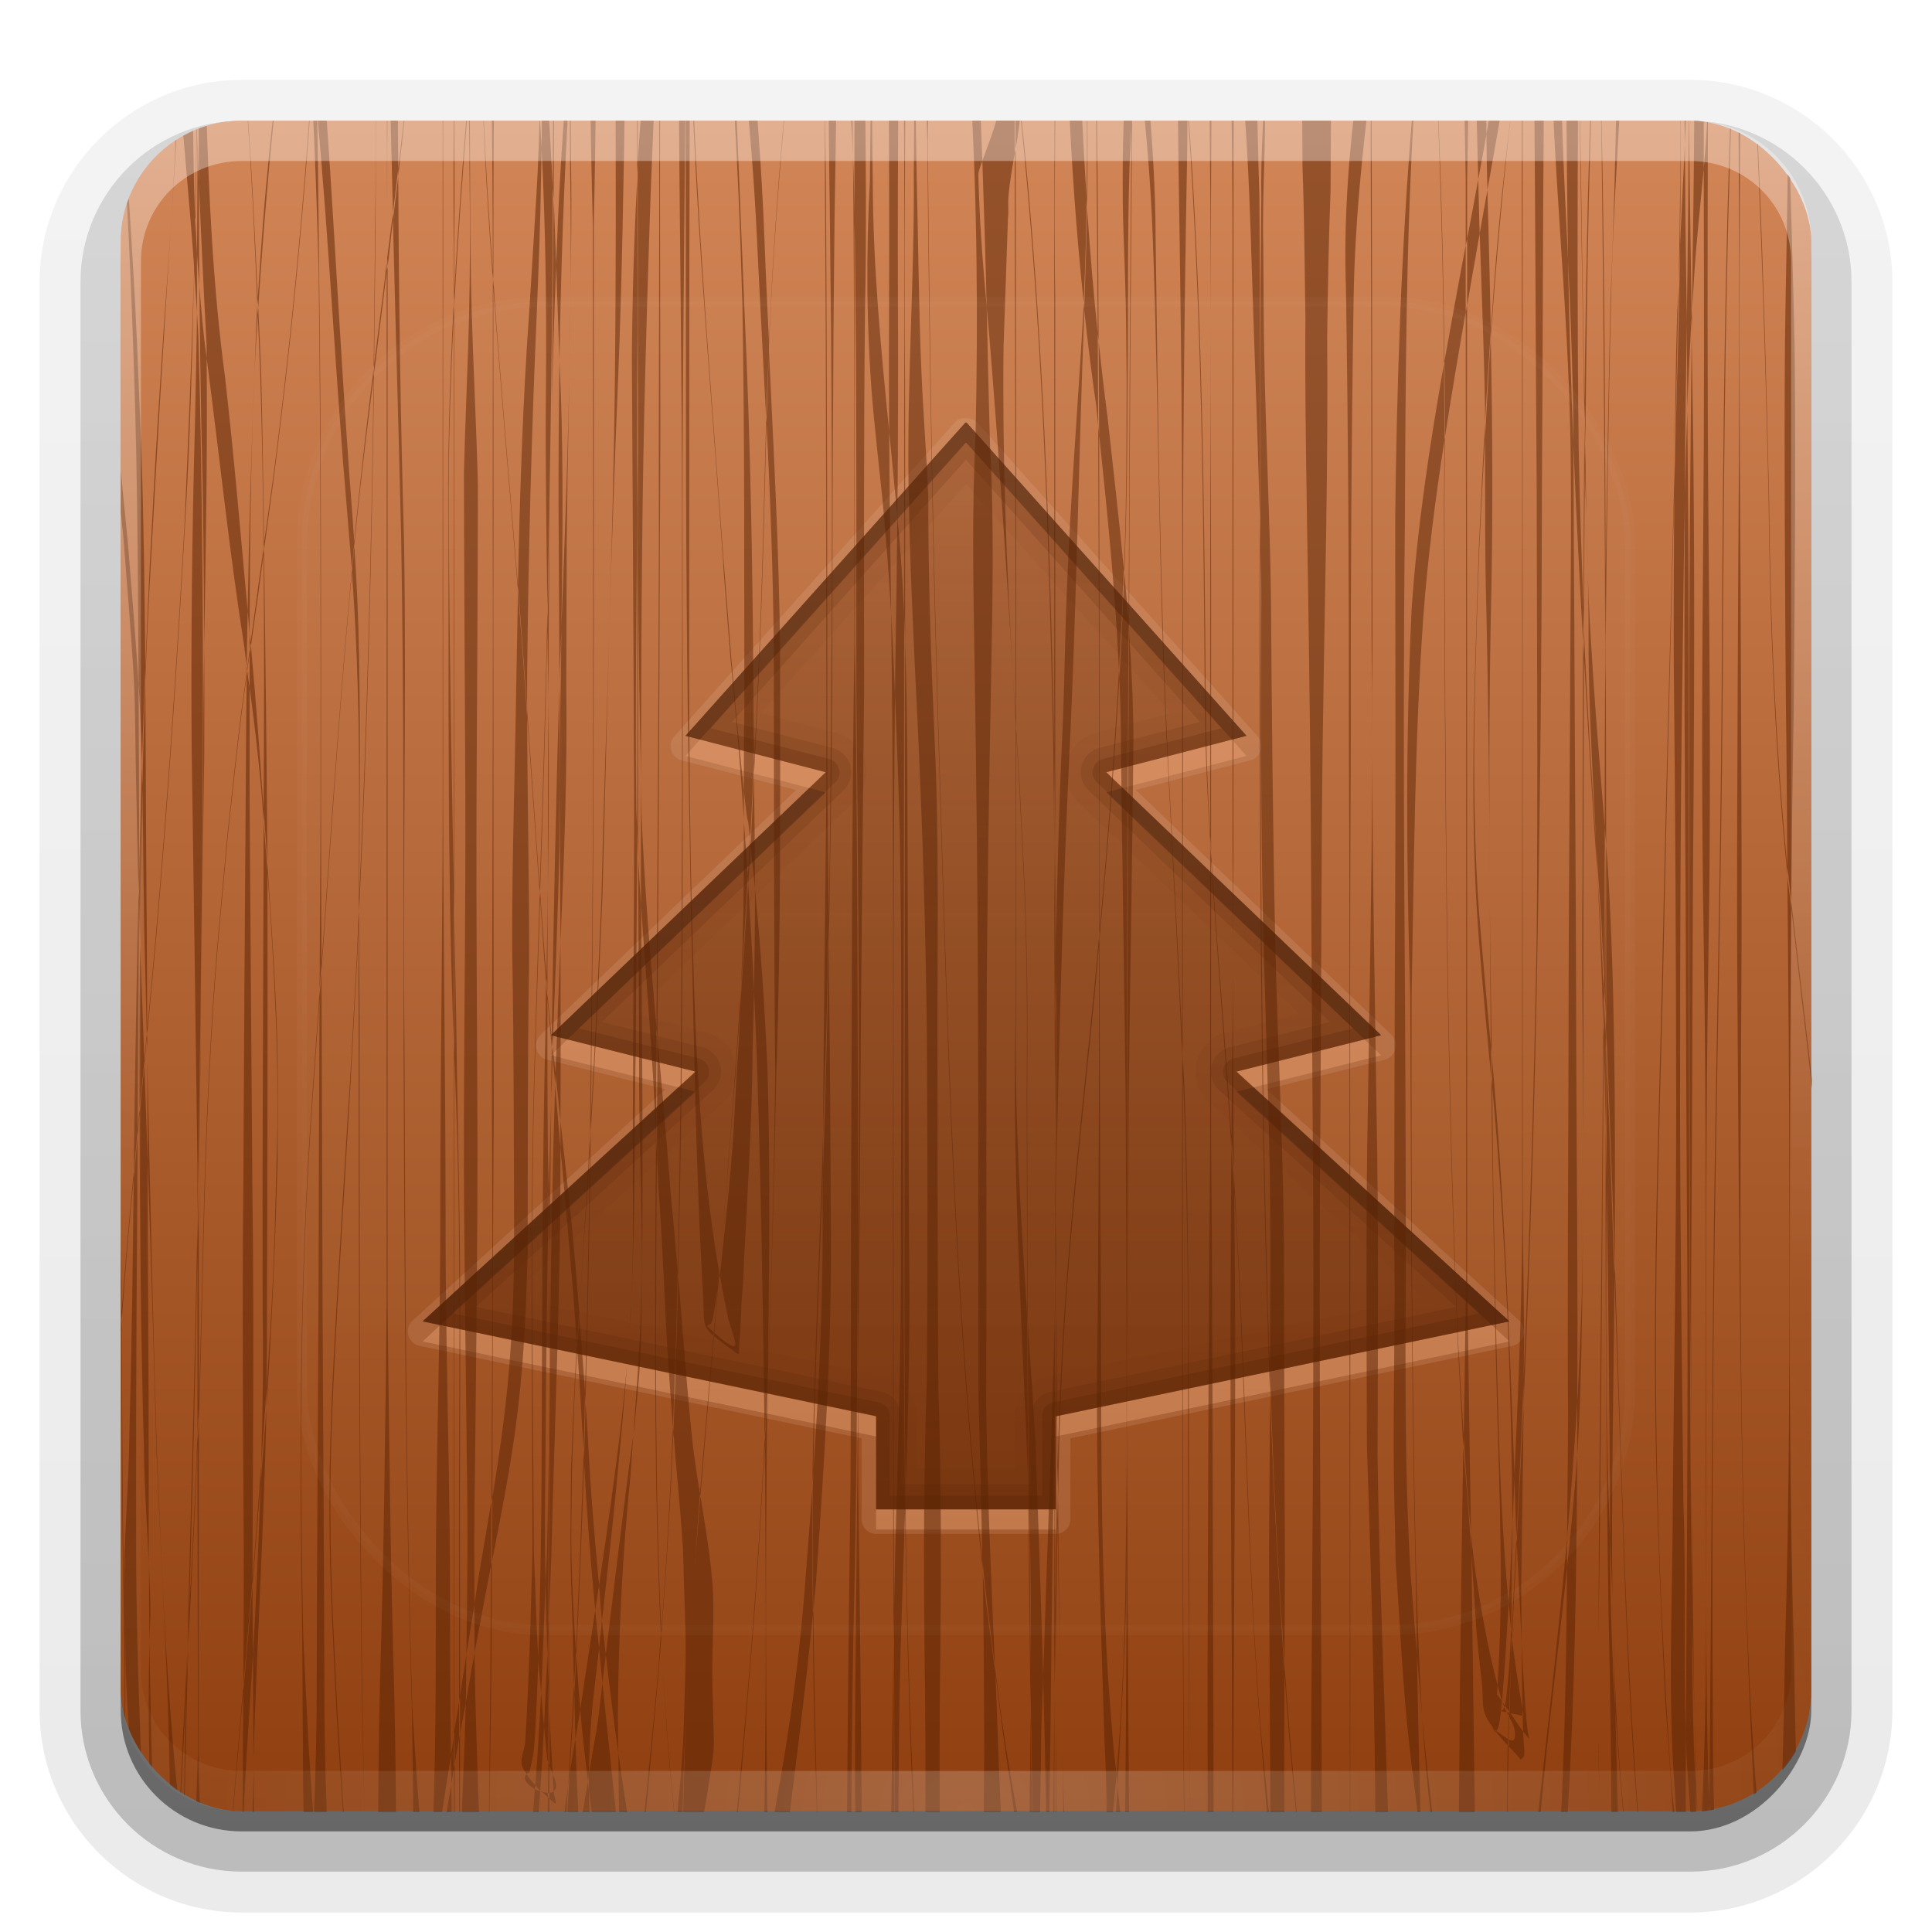 <?xml version="1.0" encoding="UTF-8" standalone="no"?>
<!-- Created with Inkscape (http://www.inkscape.org/) -->
<svg id="svg2408" xmlns:rdf="http://www.w3.org/1999/02/22-rdf-syntax-ns#" xmlns="http://www.w3.org/2000/svg" height="96" width="96" version="1.0" xmlns:cc="http://creativecommons.org/ns#" xmlns:xlink="http://www.w3.org/1999/xlink" xmlns:dc="http://purl.org/dc/elements/1.1/">
 <defs id="defs2410">
  <linearGradient id="ButtonShadow" y2="7.016" gradientUnits="userSpaceOnUse" x2="45.448" gradientTransform="scale(1.006 .994)" y1="92.54" x1="45.448">
   <stop id="stop3750" offset="0"/>
   <stop id="stop3752" style="stop-opacity:.588" offset="1"/>
  </linearGradient>
  <linearGradient id="linearGradient3706" y2="5.988" gradientUnits="userSpaceOnUse" x2="48" y1="90" x1="48">
   <stop id="stop3189" style="stop-color:#904010" offset="0"/>
   <stop id="stop3191" style="stop-color:#d28556" offset="1"/>
  </linearGradient>
  <filter id="filter3174" color-interpolation-filters="sRGB">
   <feGaussianBlur id="feGaussianBlur3176" stdDeviation="1.71"/>
  </filter>
  <linearGradient id="linearGradient3188" y2="63.893" gradientUnits="userSpaceOnUse" x2="36.357" y1="6" x1="36.357">
   <stop id="stop3739" style="stop-color:#fff" offset="0"/>
   <stop id="stop3741" style="stop-color:#fff;stop-opacity:0" offset="1"/>
  </linearGradient>
  <clipPath id="clipPath4587">
   <rect id="rect4589" style="fill:#fff" rx="8.046" ry="8.046" height="112.64" width="112.64" y="7.682" x="27.682"/>
  </clipPath>
  <radialGradient id="radialGradient2874" gradientUnits="userSpaceOnUse" cy="90.172" cx="48" gradientTransform="matrix(1.157 0 0 .996 -7.551 .197)" r="42">
   <stop id="stop3739-2" style="stop-color:#fff" offset="0"/>
   <stop id="stop3741-6" style="stop-color:#fff;stop-opacity:0" offset="1"/>
  </radialGradient>
  <clipPath id="clipPath3613">
   <rect id="rect3615" style="fill:#fff" rx="6" ry="6" height="84" width="84" y="6" x="6"/>
  </clipPath>
  <filter id="filter3794" height="1.384" width="1.384" color-interpolation-filters="sRGB" y="-.192" x="-.192">
   <feGaussianBlur id="feGaussianBlur3796" stdDeviation="5.28"/>
  </filter>
  <linearGradient id="linearGradient2908" y2="138.66" gradientUnits="userSpaceOnUse" x2="48" y1="20.221" x1="48">
   <stop id="stop3739-6" style="stop-color:#fff" offset="0"/>
   <stop id="stop3741-7" style="stop-color:#fff;stop-opacity:0" offset="1"/>
  </linearGradient>
  <linearGradient id="ButtonShadow-0" y2="7.016" gradientUnits="userSpaceOnUse" x2="45.448" gradientTransform="matrix(1.006 0 0 .994 100 0)" y1="92.54" x1="45.448">
   <stop id="stop3750-8" offset="0"/>
   <stop id="stop3752-5" style="stop-opacity:.588" offset="1"/>
  </linearGradient>
  <linearGradient id="linearGradient3780" y2="90.239" xlink:href="#ButtonShadow-0" gradientUnits="userSpaceOnUse" x2="32.251" gradientTransform="matrix(1.024 0 0 1.012 -1.143 -98.071)" y1="6.132" x1="32.251"/>
  <linearGradient id="linearGradient3721-5" y2="90.239" xlink:href="#ButtonShadow-0" gradientUnits="userSpaceOnUse" x2="32.251" gradientTransform="translate(0,-97)" y1="6.132" x1="32.251"/>
  <linearGradient id="linearGradient3850" y2="-16" gradientUnits="userSpaceOnUse" x2="56" y1="72" x1="56">
   <stop id="stop3846" style="stop-color:#582100" offset="0"/>
   <stop id="stop3848" style="stop-color:#582100;stop-opacity:0" offset="1"/>
  </linearGradient>
 </defs>
 <g id="layer2" style="display:none">
  <rect id="rect3745" style="opacity:.9;filter:url(#filter3174);fill:url(#ButtonShadow)" rx="6" ry="6" height="85" width="86" y="7" x="5"/>
 </g>
 <g id="layer5">
  <path id="path3786" style="opacity:0.08;fill:url(#linearGradient3780)" d="m12-95.031c-5.511 0-10.031 4.52-10.031 10.031v71c0 5.511 4.52 10.031 10.031 10.031h72c5.511 0 10.031-4.52 10.031-10.031v-71c0-5.511-4.52-10.031-10.031-10.031h-72z" transform="scale(1,-1)"/>
  <path id="path3778" style="opacity:.1;fill:url(#linearGradient3780)" d="m12-94.031c-4.972 0-9.031 4.06-9.031 9.031v71c0 4.972 4.06 9.031 9.031 9.031h72c4.972 0 9.031-4.06 9.031-9.031v-71c0-4.972-4.06-9.031-9.031-9.031h-72z" transform="scale(1,-1)"/>
  <path id="path3770" style="opacity:.2;fill:url(#linearGradient3780)" d="m12-93c-4.409 0-8 3.591-8 8v71c0 4.409 3.591 8 8 8h72c4.409 0 8-3.591 8-8v-71c0-4.409-3.591-8-8-8h-72z" transform="scale(1,-1)"/>
  <rect id="rect3723" style="opacity:.3;fill:url(#linearGradient3780)" transform="scale(1,-1)" rx="7" ry="7" height="85" width="86" y="-92" x="5"/>
  <rect id="rect3716" style="opacity:.45;fill:url(#linearGradient3721-5)" transform="scale(1,-1)" rx="6" ry="6" height="84" width="84" y="-91" x="6"/>
 </g>
 <g id="layer1">
  <rect id="rect2419" style="fill:url(#linearGradient3706)" rx="6" ry="6" height="84" width="84" y="6" x="6"/>
  <path id="path3901" style="opacity:.15;fill:#e9c6af" d="m47.812 20.781a0.73 0.73 0 0 0 -0.374 0.219l-13.907 15.562a0.73 0.73 0 0 0 0.344 1.219l5.687 1.469-12.687 12.156a0.73 0.73 0 0 0 0.312 1.25l5.874 1.469-12.562 11.5a0.73 0.73 0 0 0 0.344 1.25l21.969 4.594v4.031a0.73 0.73 0 0 0 0.719 0.719h8.938a0.73 0.73 0 0 0 0.718 -0.719v-4.031l21.968-4.594a0.73 0.73 0 0 0 0.344 -1.25l-12.562-11.5 5.875-1.469a0.73 0.73 0 0 0 0.312 -1.25l-12.688-12.156 5.687-1.469a0.73 0.73 0 0 0 0.344 -1.219l-13.907-15.562a0.73 0.73 0 0 0 -0.531 -0.219h-0.062a0.73 0.73 0 0 0 -0.156 0zm0.157 0.219h0.062l13.907 15.562-6.969 1.813 13.656 13.063-7.187 1.812 13.562 12.406-22.531 4.719v4.625h-8.938v-4.625l-22.532-4.719 13.562-12.406-7.187-1.812 13.656-13.063-6.969-1.813 13.907-15.562z"/>
  <path id="path2836" style="opacity:.5;fill:url(#linearGradient3850)" d="m47.965 21-13.907 15.56 6.971 1.8-13.659 13.08 7.184 1.8l-13.554 12.42 22.541 4.7v4.64h8.917v-4.62l22.542-4.72-13.553-12.42 7.183-1.8-13.659-13.08 6.971-1.8-13.907-15.56h-0.071"/>
  <path id="path3890" style="opacity:.05;fill:#520" d="m47.969 21-13.907 15.562 6.969 1.813-13.656 13.063 7.187 1.812-13.562 12.406 22.531 4.719v4.625h8.938v-4.625l22.532-4.719-13.562-12.406 7.187-1.812-13.656-13.063 6.969-1.813-13.907-15.562h-0.062zm0.031 3.062l10.188 11.375-3.719 0.969a2.041 2.041 0 0 0 -0.906 3.438l11 10.531-3.625 0.906a2.041 2.041 0 0 0 -0.876 3.469l10.625 9.719-18.625 3.906a2.041 2.041 0 0 0 -1.625 2v2.594h-4.875v-2.594a2.041 2.041 0 0 0 -1.625 -2l-18.625-3.906 10.626-9.719a2.041 2.041 0 0 0 -0.875 -3.469l-3.625-0.906 11-10.531a2.041 2.041 0 0 0 -0.906 -3.438l-3.72-0.968 10.188-11.376z"/>
  <path id="path3852" style="opacity:.3;fill:#ffb584" d="m34.781 36.75-0.719 0.812 6.156 1.594 0.812-0.781-6.25-1.625zm26.438 0-6.25 1.625 0.812 0.781l6.156-1.594-0.719-0.812zm-33.031 14.906-0.813 0.782 6.344 1.593 0.843-0.781-6.374-1.594zm39.625 0-6.375 1.594 0.844 0.781l6.343-1.593-0.813-0.782zm-45.938 14.188-0.875 0.812 22.531 4.719v-1l-21.656-4.531zm52.25 0-21.656 4.531v1l22.531-4.719-0.875-0.812zm-30.594 9.156v1h8.938v-1h-8.938z"/>
  <path id="path3861" style="opacity:.2" d="m47.969 21-13.907 15.562 0.719 0.188 13.188-14.75h0.062l13.188 14.75 0.719-0.188-13.907-15.562h-0.062zm-7.75 18.156l-12.844 12.282 0.813 0.218 12.843-12.281-0.812-0.219zm15.562 0l-0.812 0.219 12.843 12.281 0.813-0.218-12.844-12.282zm-22.062 14.875-12.719 11.625 0.875 0.188 12.687-11.594-0.843-0.219zm28.562 0l-0.843 0.219 12.687 11.594 0.875-0.188-12.719-11.625z"/>
  <path id="path3874" style="opacity:.15;fill:#4a1d00" d="m47.969 21-13.907 15.562 6.969 1.813-13.656 13.063 7.187 1.812-13.562 12.406 22.531 4.719v4.625h8.938v-4.625l22.532-4.719-13.562-12.406 7.187-1.812-13.656-13.063 6.969-1.813-13.907-15.562h-0.062zm0.031 1.844 11.625 13.031-4.969 1.281a1.252 1.252 0 0 0 -0.562 2.125l12 11.5-4.969 1.25a1.252 1.252 0 0 0 -0.531 2.156l11.75 10.75-20.125 4.219a1.252 1.252 0 0 0 -1 1.219v3.375h-6.438v-3.375a1.252 1.252 0 0 0 -1 -1.219l-20.125-4.219 11.75-10.75a1.252 1.252 0 0 0 -0.532 -2.156l-4.969-1.25 12-11.5a1.252 1.252 0 0 0 -0.562 -2.125l-4.969-1.281 11.625-13.031z"/>
  <path id="path3870" style="opacity:.2;fill:#4a1d00" d="m47.969 21-13.907 15.562 6.969 1.813-13.656 13.063 7.187 1.812-13.562 12.406 22.531 4.719v4.625h8.938v-4.625l22.532-4.719-13.562-12.406 7.187-1.812-13.656-13.063 6.969-1.813-13.907-15.562h-0.062zm0.031 1 12.688 14.188-5.907 1.531a0.69 0.69 0 0 0 -0.281 1.156l12.75 12.219-5.969 1.5a0.69 0.69 0 0 0 -0.312 1.156l12.562 11.5-21.219 4.438a0.69 0.69 0 0 0 -0.531 0.688v3.938h-7.562v-3.938a0.69 0.69 0 0 0 -0.53 -0.688l-21.219-4.438 12.562-11.5a0.69 0.69 0 0 0 -0.312 -1.156l-5.968-1.5 12.75-12.219a0.69 0.69 0 0 0 -0.281 -1.156l-5.907-1.531 12.688-14.188z"/>
 </g>
 <g id="layer3">
  <path id="path3313" style="opacity:.5;fill:#582100;fill-rule:evenodd" d="m32.781 5.002c-0.053 0.003-0.108 0.028-0.161 0.032 0.026 0.794 0.068 1.591 0.096 2.384 0.007-0.689 0.028-1.377 0.032-2.066 0.003 0.486-0.002 0.976 0 1.462 0.01-0.604 0.022-1.208 0.032-1.812zm-0.064 2.416c-0.024 2.238-0.045 4.47-0.096 6.707 0.002 0.042 0.031 0.085 0.032 0.127 0.036-2.096 0.063-4.198 0.096-6.294-0.007-0.18-0.026-0.36-0.032-0.54zm-0.064 6.835c-0.005 0.297-0.027 0.594-0.032 0.89 0.008-0.339-0.008-0.678 0-1.017-0.102-2.772-0.121-5.557-0.161-8.329-0.002-0.255 0.002-0.508 0-0.763-0.288 0.024-0.556 0.078-0.836 0.127-0.011 0.17-0.021 0.339-0.032 0.509 0.312 3.901 0.689 7.794 0.965 11.698-0.003 0.106 0.003 0.212 0 0.318 0.064 0.92 0.143 1.845 0.193 2.766 0.015-1.316-0.009-2.626 0-3.942-0.041-0.751-0.068-1.505-0.096-2.257zm0.096 2.257c0.039 0.722 0.107 1.441 0.161 2.162-0.021-2.288-0.029-4.578-0.032-6.866-0.042-1.036-0.058-2.079-0.096-3.115 0.006 2.608-0.014 5.212-0.032 7.82zm0.129-4.705c0.148 3.606 0.316 7.203 0.514 10.808 0.004 0.296-0.003 0.594 0 0.89 0.01 0.074 0.022 0.148 0.032 0.223 0.834 6.325 1.483 12.672 2.476 18.978 0.069 0.514 0.099 0.847 0.161 1.303 0.016-1.233 0.043-2.454 0.064-3.687-0.478-5.208-0.914-10.413-1.512-15.609-0.802-6.031-1.08-12.11-1.254-18.183-0.01-0.509-0.023-1.017-0.032-1.526h-0.064c-0.128 0-0.259-0.005-0.386 0-0.017 2.267-0.003 4.535 0 6.803zm3.247 28.514c0.046 0.497 0.082 0.997 0.129 1.494 0.015-5.728 0.074-11.475 0.322-17.197-0.214 5.231-0.362 10.469-0.45 15.703zm0.45-15.703c0.058-1.335 0.146-2.639 0.225-3.974 0.049 1.262 0.116 2.52 0.161 3.783 0.121 3.902 0.186 7.795 0.225 11.698 0.014-0.105 0.018-0.212 0.032-0.318-0.053-3.781-0.097-7.568-0.193-11.348-0.052-1.443-0.132-2.88-0.193-4.323-0.01 0.159-0.022 0.318-0.032 0.477-0.008-0.212-0.024-0.424-0.032-0.636-0.016 0.244-0.015 0.341-0.032 0.604-0.066 1.343-0.106 2.694-0.161 4.037zm0.193-4.641c0.012-0.194 0.02-0.294 0.032-0.477-0.211-4.837-0.454-9.67-0.836-14.496h-0.064c0.026 0.315 0.07 0.601 0.096 0.922 0.378 4.679 0.584 9.364 0.772 14.05zm0.032-0.477c0.009 0.212 0.023 0.424 0.032 0.636 0.333-5.049 0.741-10.104 1.318-15.131h-0.032c-0.166 1.371-0.343 2.725-0.482 4.1-0.455 4.51-0.583 6.42-0.836 10.395zm0.418 16.307c0.002 0.149-0.002 0.296 0 0.445 0.295-2.171 0.599-4.343 0.868-6.517 0.779-6.282 1.303-11.371 1.833-17.674 0.178-2.111 0.332-4.244 0.482-6.358-0.004-0.085-0.028-0.169-0.032-0.254-0.155 2.185-0.299 4.366-0.482 6.548-0.53 6.303-1.054 11.392-1.833 17.674-0.254 2.047-0.558 4.091-0.836 6.135zm3.151-30.358c0.011-0.148 0.022-0.297 0.032-0.445h-0.064c0.008 0.149 0.024 0.296 0.032 0.445zm0.032 0.254c0.209 3.96 0.348 7.93 0.45 11.889 0.152 11.811 0.131 23.632 0.129 35.444-0.005 4.153-0.045 8.308-0.064 12.461 0.039-0.552 0.09-1.101 0.129-1.653-0.012-3.593-0.032-7.184-0.032-10.776 0.003-11.812 0.023-23.633-0.129-35.444-0.033-3.478-0.067-6.945-0.129-10.427 0.813 8.819 1.234 17.688 1.994 26.511 0.139 1.787 0.241 2.778 0.322 3.846 0.056-0.594 0.102-1.187 0.161-1.78-0.039-0.613-0.078-0.98-0.128-1.78-0.68-8.738-1.098-17.514-1.704-26.257-0.071-0.915-0.165-1.821-0.257-2.734h-0.418c0.018 0.719 0.019 1.442 0.032 2.162-0.081-0.726-0.194-1.438-0.289-2.162-0.017 0.233-0.048 0.467-0.064 0.699zm2.829 30.072c0.005 0.076-0.005 0.148 0 0.223 0.044-0.444 0.083-0.892 0.129-1.335 0.389-3.818 0.769-6.785 1.157-9.886 0.003-0.202-0.003-0.402 0-0.604-0.418 3.319-0.779 6.421-1.19 10.458-0.039 0.381-0.059 0.763-0.096 1.144zm1.287-11.603c0.011-0.091 0.021-0.195 0.032-0.286 0.037-3.002 0.069-5.994 0.096-8.996 0.004-3.294 0.044-6.592 0.064-9.886h-0.032c-0 3.285-0.018 6.569-0.064 9.854-0.028 3.108-0.057 6.206-0.096 9.314zm0.032-0.286c-0.003 0.202 0.003 0.402 0 0.604 0.204-1.624 0.395-3.18 0.643-5.15 0.078-0.553 0.12-1.1 0.193-1.653 0-0.201-0-0.403 0-0.604-0.115 0.923-0.041 0.484-0.257 2.225-0.22 1.751-0.394 3.115-0.579 4.577zm0.836-6.199c-0.002 0.994-0 1.994 0 2.988 0.001 8.259-0.001 16.503 0 24.763 0.002 13.61-0.001 27.238 0 40.848-0.089 8.534-0.184 17.058-0.45 25.589-0.081 3.707-0.118 7.419-0.129 11.126h1.222c-0.019-3.448-0.057-6.883-0.129-10.331-0.26-8.782-0.361-17.568-0.45-26.352-0.001-13.61 0.002-27.206 0-40.816-0.001-8.259 0.001-16.535 0-24.795-0-1.104 0.003-2.202 0-3.306-0.013 0.097-0.051 0.189-0.064 0.286zm0.064-0.286c0.136-1.042 0.231-2.072 0.354-3.115-0.004-0.159 0.004-0.318 0-0.477-0.049 0.399-0.241 1.865-0.386 3.02 0.001 0.191 0.032 0.381 0.032 0.572zm0.354-3.592c0.049-0.398 0.306-2.492 0.354-2.925-0.006-1.483-0.032-2.967-0.032-4.45-0.002-0.476-0.003-0.954 0-1.431h-0.514c0.006 0.338-0.005 0.68 0 1.017 0.059 2.598 0.13 5.191 0.193 7.788zm0.354-2.925c0.001 0.169-0.001 0.339 0 0.509 0.236-2.121 0.465-4.269 0.707-6.389h-0.032c-0.045 0.371-0.086 0.741-0.129 1.113-0.429 3.741-0.466 4.046-0.547 4.768zm0 0.509c-0.108 0.965-0.24 1.928-0.354 2.893 0.172 7.05 0.383 14.089 0.547 21.139 0.198 11.301 0.14 22.616 0.161 33.918 0.049 14.641 0.118 29.295 0.547 43.931 0.125 7.466 0.081 4.965 0.096 9.727h0.675c-0.351-3.221-0.549-6.453-0.74-9.695-0.429-14.632-0.465-29.286-0.515-43.927-0.135-11.259 0.148-22.501-0.032-33.759-0.234-8.069-0.349-16.151-0.386-24.222zm-1.608 13.097c-0.011 0.09-0.021 0.197-0.032 0.286-0.149 11.552-0.439 23.107-0.965 34.649-0.002 0.307 0.001 0.614 0 0.922 0.558-11.945 0.845-23.902 0.997-35.857zm-0.997 35.857c-0.012 0.265-0.019 0.53-0.032 0.795 0.001-0.275-0.001-0.551 0-0.826-0.049 1.049-0.075 2.098-0.129 3.147-0.804 14.844-0.127 2.323-0.997 17.134-0.286 4.874-0.737 12.054-0.804 16.943-0.087 6.334 0.161 9.803 0.45 16.085 0.154 2.497 0.307 5.007 0.482 7.502 0.062 0.882 0.108 1.182 0.161 1.875h0.032c-0.227-3.112-0.42-6.24-0.611-9.346-0.289-6.281-0.537-9.752-0.45-16.085 0.067-4.891 0.518-12.068 0.804-16.943 0.87-14.825 0.16-2.276 0.965-17.134 0.039-0.763 0.06-1.526 0.096-2.289-0.007 1.938-0.018 3.879 0 5.817 0.003 14.61 0.023 29.195 0.193 43.804 0.061 4.055 0.159 8.121 0.257 12.175-0.098-4.123-0.152-7.275-0.225-12.111-0.17-14.609-0.158-29.226-0.161-43.836-0.025-2.236-0.041-4.471-0.032-6.707zm-0.032-0.032c0.014-0.297 0.019-0.593 0.032-0.89 0.026-5.258 0.094-10.511 0-15.767-0.061-3.455-0.158-5.117-0.322-7.661-0.058 0.591-0.105 1.189-0.161 1.78 0.115 1.554 0.215 3.056 0.322 5.722 0.224 5.6 0.154 11.212 0.129 16.816zm-0.45-22.539c-0.004-0.061 0.005-0.161 0-0.223-0.823 8.752-1.411 17.521-2.026 26.289 0.001 0.17-0.001 0.339 0 0.509 0.624-8.857 1.198-17.733 2.026-26.575zm-2.026 26.575c-0.04 0.572-0.088 1.145-0.129 1.717-0.029 6.155-0.053 12.314-0.064 18.469-0.041 9.117-0.108 18.221-0.129 27.338 0.01 3.02-0.076 6.043-0.193 9.06 0.056 0.692 0.13 1.375 0.193 2.066h0.772c-0.139-3.556-0.264-7.122-0.257-10.681-0.021-9.195-0.093-18.397-0.129-27.592-0.008-6.793-0.041-13.583-0.064-20.376zm-0.514 56.579c-0.334-4.163-0.521-8.322-0.707-12.493-0.163-8.829-0.215-17.685 0.129-26.511 0.225-5.791 0.529-9.457 0.932-15.258 0.015-0.201 0.018-0.403 0.032-0.604 0.001-0.191-0.001-0.382 0-0.572-0.026 0.371-0.037 0.742-0.064 1.113-0.403 5.8-0.707 9.5-0.932 15.29-0.343 8.823-0.302 17.653-0.161 26.48 0.008 1.251 0.048 8.787 0.064 10.268 0.016 1.451 0.061 2.904 0.096 4.355h0.514c0.03-0.69 0.07-1.376 0.096-2.066zm-3.312-84.68c-0.014 0.105-0.018 0.212-0.032 0.318 0.053 5.658 0.036 11.317 0 16.975 0.082 1.188 0.178 2.372 0.257 3.56-0.053-6.957-0.13-13.896-0.225-20.853zm0.225 20.853c0.001 0.18-0.001 0.36 0 0.54-0.074-1.069-0.178-2.142-0.257-3.211-0.007 1.025 0.008 2.059 0 3.083-0.033 9.79-0.088 19.583-0.064 29.372 0.062 3.428 0.004 6.843-0.096 10.268 0.124-1.675 0.246-3.347 0.354-5.022 0.026-1.674 0.043-3.348 0.032-5.022 0.037-9.8 0.048-19.604 0.032-29.404 0.444 6.393 0.825 12.789 0.611 19.2-0.08 2.476-0.114 4.963-0.225 7.438-0.116 2.597-0.283 5.194-0.45 7.788-0.007 0.424 0.009 0.848 0 1.272 0.201-3.006 0.348-6.018 0.482-9.028 0.111-2.475 0.177-4.962 0.257-7.438 0.007-2.322 0.043-4.64 0-6.962-0.073-3.965-0.38-8.335-0.643-12.302-0.013-0.191-0.019-0.381-0.032-0.572zm-0.064 36.302c-0.111 1.656-0.26 3.304-0.386 4.959-0.129 3.827-0.291 7.652-0.514 11.476 0.01 2.344 0.016 4.681 0.032 7.025 0.228-7.816 0.709-15.643 0.868-23.46zm-0.9 16.434c-0.007-1.539-0.032-3.07-0.032-4.609-0.198 2.362-0.405 4.728-0.611 7.089-0.02 3.292-0.044 6.594-0.064 9.886 0.021-0.518 0.036-0.909 0.064-1.526 0.065-1.396 0.153-2.8 0.225-4.196 0.134-2.211 0.289-4.432 0.418-6.644zm-0.707 12.366c-0.011 0.27-0.022 0.542-0.032 0.795h0.032c0.002-0.265-0.002-0.53 0-0.795zm0.064-9.886c0.001-0.138-0.001-0.276 0-0.413-0.321 3.695-0.628 7.399-0.932 11.094h0.032c0.293-3.558 0.591-7.124 0.9-10.681zm0-0.413c0.204-2.351 0.415-4.706 0.611-7.057 0-0.456-0.001-0.91 0-1.367 0.039-7.98 0.102-15.988 0-23.968-0.063-8.945-0.14-17.884-0.193-26.829-0.002-2.418 0.001-4.829 0-7.248-0.048-0.356-0.109-0.731-0.161-1.113-0.007 0.053-0.025 0.106-0.032 0.159-0.115 0.839-0.248 1.671-0.354 2.511-0.345 2.751-0.624 5.51-0.932 8.265-0.64 7.055-0.852 8.718-1.222 15.735-0.39 7.4-0.443 14.814-0.675 22.22 0.002-4.916-0.014-9.834 0-14.75-0.025 1.56-0.068 3.113-0.096 4.673 0.008 3.984-0.001 7.968 0 11.952 0.019-0.522 0.08-1.036 0.096-1.558-0 0.254 0 0.509 0 0.763 0.261-7.755 0.299-15.52 0.707-23.269 0.37-7.017 0.582-8.68 1.222-15.735 0.308-2.755 0.588-5.514 0.932-8.265 0.099-0.787 0.214-1.566 0.322-2.352-0.032 2.594-0.049 5.194-0.064 7.788-0.067 8.849-0.119 17.694-0.161 26.543-0.084 7.989-0.009 15.979 0.032 23.968 0.005 2.975-0.015 5.958-0.032 8.932zm-2.959-17.615c-0.017 0.519-0.077 1.038-0.096 1.558 0.001 6.835 0.032 13.669 0.032 20.503-0.096 2.847-0.129 4.348-0.289 6.612 0.189 0.014 0.387 0.029 0.579 0.032-0.126-2.205-0.227-4.404-0.257-6.612 0-7.363 0.03-14.729 0.032-22.093zm-0.096 1.558c-0-0.254 0-0.509 0-0.763-0.066 1.84-0.125 3.66-0.225 5.499-0.097 2.104-0.213 4.222-0.322 6.326-0.026 0.997-0.04 1.269-0.064 2.225 0.006-0.03 0.007 0.393 0.418-8.487 0.087-1.598 0.133-3.201 0.193-4.8zm-0.611 13.287c-0.002 0.01-0.086 2.056-0.129 2.893-0.032 1.277-0.088 3.385-0.096 3.783-0.04 1.836-0.062 4.114-0.096 6.326 0.011 0.074 0.021 0.148 0.032 0.223 0.035-2.283 0.088-4.625 0.129-6.517 0.015-0.707 0.086-3.827 0.161-6.707zm-0.289 13.224c-0.003 0.189 0.003 0.35 0 0.54 0.032 0.005 0.064-0.004 0.096 0-0.028-0.183-0.07-0.36-0.096-0.54zm-0.032-0.223c-0.073-0.511-0.163-1.026-0.225-1.526-0.031 0.743-0.037 1.482-0.064 2.225 0.097 0.018 0.192 0.017 0.289 0.032 0.004-0.257-0.004-0.475 0-0.731zm-0.225-1.526c0.073-1.741 0.172-3.473 0.257-5.213 0.171-3.481 0.111-2.395 0.161-3.37 0.021-0.826 0.038-1.42 0.064-2.448-0.183 3.55-0.367 7.098-0.514 10.649 0.015 0.126 0.016 0.255 0.032 0.381zm-0.032-0.381c-0.258-2.15-0.433-4.258-0.611-6.58-0.443-5.771-0.661-11.544-0.9-17.325-0.269-8.685-0.453-17.379-0.643-26.066 0.004 2.247 0.025 4.492 0.032 6.739 0.211 6.428 0.412 12.865 0.579 19.295 0.237 5.745 0.568 11.483 0.772 17.229 0.108 3.062 0.122 6.125 0.225 9.187 0.148 0.036 0.299 0.067 0.45 0.095 0.008-0.215-0.009-0.213 0-0.445 0.027-0.711 0.067-1.419 0.096-2.13zm-2.123-43.228c-0.07-2.129-0.15-4.261-0.225-6.389-0.103 1.071-0.219 2.14-0.322 3.211 0.027 7.362 0.083 14.733 0.289 22.093 0.024 2.599 0.21 5.191 0.322 7.788 0.013-7.228-0.01-14.452-0.064-21.68-0.011-1.675 0.005-3.348 0-5.022zm-0.547-3.179c-0-0.117 0-0.233 0-0.35-0.048 0.498-0.081 0.996-0.129 1.494-0.001 0.138 0.001 0.275 0 0.413 0.049-0.518 0.079-1.04 0.129-1.558zm-0.129 1.558c-0.087 0.92-0.172 1.845-0.257 2.766-0.059 5.66-0.134 11.317-0.289 16.975-0.034 3.558-0.389 7.123-0.354 10.681-0.112-6.056-0.119-12.095-0.161-18.151-0.012 0.159-0.02 0.318-0.032 0.477 0.039 6.038 0.043 12.082 0.161 18.119 0.02 2.107 0.072 4.219 0.064 6.326-0.01 2.868-0.12 5.747-0.193 8.615 0.019 0.014 0.045 0.018 0.064 0.032 0.052-1.78 0.095-3.559 0.129-5.34 0.057-2.461 0.077-4.914 0.032-7.375 0.028 1.397 0.062 2.8 0.129 4.196 0.098 2.062 0.459 6.659 0.74 9.187 0.008 0.004 0.024-0.004 0.032 0 0.114 0.061 0.236 0.102 0.354 0.159-0.208-6.267-0.494-12.517-0.514-18.787-0.012-7.268 0.002-14.538 0.064-21.807 0.015-2.024 0.024-4.048 0.032-6.072zm-1.093 12.747c-0.001-0.213 0.002-0.423 0-0.636-0.112 1.495-0.238 2.987-0.354 4.482-0.129 3.053-0.303 6.132-0.386 9.187-0.175 6.406 0.034 12.824-0.161 19.232 0.06 0.058 0.132 0.103 0.193 0.159-0.1-3.67-0.085-7.359-0.064-11.03 0.016-2.78 0.021-5.549 0.096-8.329 0.083-3.054 0.257-6.102 0.386-9.155 0.101-1.304 0.192-2.606 0.289-3.91zm0-0.636c0.012-0.159 0.02-0.318 0.032-0.477-0.032-4.288-0.081-8.588-0.225-12.874-0.164-4.88-0.482-10.362-0.74-15.258-0.117-2.174-0.239-4.374-0.354-6.548-0.088-1.673-0.182-3.317-0.257-4.991 0 0.36-0 0.72 0 1.081 0.204 3.469 0.42 6.955 0.579 10.427 0.257 4.895 0.575 10.379 0.74 15.258 0.15 4.463 0.194 8.918 0.225 13.383zm-1.543-39.067c-0.013-0.222-0.019-0.446-0.032-0.668 0.012 14.268 0.002 28.519 0 42.787 0.026 2.391 0.047 4.794 0.032 7.184-0.013-2.377 0.007-4.775 0.032-7.152 0.002-14.056-0.021-28.096-0.032-42.151zm-0.032-0.668c-0-0.371 0-0.742 0-1.113-0.234-5.861-0.219-11.745-0.289-17.61-0.047-6.747-0.089-13.502-0.064-20.249-0.288 0.392-0.549 0.804-0.772 1.24 0.013 6.156 0.044 12.314 0.193 18.469 0.182 6.429 0.554 12.844 0.932 19.264zm-0.353-38.972c0.079 1.741 0.199 3.504 0.289 5.245-0.006-1.209-0.046-3.208-0.064-5.531-0.075 0.094-0.154 0.189-0.225 0.286zm0.289 5.245c0.001 0.188-0.001 0.722 0 0.858 0.048 8.83 0.05 17.681 0.064 26.511 0.002 1.749-0.002 3.496 0 5.245 0.009 0.234 0.022 0.465 0.032 0.699-0.002-1.972 0.002-3.941 0-5.913-0.014-8.83-0.017-17.681-0.064-26.511 0.118 2.173 0.249 4.315 0.418 6.485 0.283 3.639 0.508 5.665 0.868 9.314 0.16 1.622 0.326 3.241 0.482 4.864 0.165 2.125 0.614 7.617 0.707 9.759 0.069 1.592 0.068 3.175 0.096 4.768 0.054 2.964 0.114 5.937 0.193 8.901 0.009-0.392 0.022-0.784 0.032-1.176 0.002-0.318-0.003-0.636 0-0.954 0.016-3.884-0.014-7.781-0.033-11.666-0.152-2.624-0.507-6.946-0.707-9.409-0.941-9.055-1.551-18.115-1.833-27.211-0.004-0.159 0.003-0.318 0-0.477-0.09 0.102-0.171 0.212-0.257 0.318 0.02 3.056 0.031 6.175 0.032 6.326-0.013-0.243-0.019-0.489-0.032-0.731zm2.797 31.184c0.006 0.106 0.027 0.281 0.032 0.381 0.085 1.563 0.154 3.141 0.193 4.705 0.066-2.046 0.146-4.089 0.225-6.135-0.039-4.795-0.1-9.607-0.257-14.4-0.106-2.621-0.284-7.262-0.418-9.854-0.226-4.378-0.542-8.756-0.836-13.129-0.019 0.014-0.046 0.018-0.064 0.032 0.461 7.557 0.795 15.128 0.965 22.697 0.105 5.238 0.136 10.464 0.161 15.703zm0.45-1.049c0.002 0.276-0.002 0.551 0 0.826 0.092-2.508 0.214-5.027 0.354-7.534 0.404-7.601 0.863-15.196 1.35-22.792-0.2 3.114-0.446 6.236-0.643 9.346-0.459 7.234-0.389 6.205-0.772 13.415-0.106 2.246-0.202 4.492-0.289 6.739zm1.704-29.499c0.193-2.998 0.384-5.998 0.579-8.996-0.014-0.17-0.019-0.339-0.032-0.509-0.033 0.006-0.063 0.025-0.096 0.032-0.001 0.053 0.001 0.106 0 0.159-0.084 3.115-0.25 6.2-0.45 9.314zm-1.704 30.326c-0.088 2.378-0.14 4.741-0.193 7.121 0.073 4.09 0.064 8.181 0.193 12.27 0.032 1.368 0.066 2.732 0.096 4.101 0.01-0.106 0.022-0.212 0.032-0.318-0.007-3.626-0.033-7.277-0.064-10.903-0.028-4.095-0.034-8.175-0.064-12.27zm0.129 23.174c0 0.127-0 0.255 0 0.381 0.199-2.09 0.396-4.171 0.579-6.262 0.799-9.162 1.409-18.349 1.929-27.529 0.344-5.689 0.496-11.374 0.611-17.07-0.161 5.683-0.393 11.36-0.643 17.038-0.52 9.18-1.13 18.335-1.929 27.497-0.173 1.979-0.359 3.967-0.547 5.944zm0 0.381c-0.008 0.085-0.024 0.169-0.032 0.254 0.006 0.286 0.026 0.572 0.032 0.858-0.001-0.37 0.001-0.743 0-1.113zm-0.032 0.254c-0.002-0.106 0.002-0.212 0-0.318-0.058 0.613-0.102 1.231-0.161 1.844 0.003 0.095-0.003 0.191 0 0.286 0.058-0.604 0.103-1.207 0.161-1.812zm-0.161 1.526c-0.073-2.065-0.147-4.134-0.225-6.199-0.021-0.51-0.046-1.016-0.064-1.526-0.02 2.796-0.031 5.596-0.032 8.392 0.003 0.826-0.003 1.653 0 2.479 0.101-1.049 0.221-2.098 0.322-3.147zm-0.128-18.215c-0.008-0.455-0.022-0.912-0.032-1.367-0.075 2.364-0.134 4.724-0.193 7.089-0.004 0.615 0.004 1.229 0 1.844 0.024 0.86 0.034 1.715 0.064 2.575 0.026-3.381 0.085-6.761 0.161-10.14zm-0.225 7.566c-0.006-0.223-0.026-0.444-0.032-0.668-0.094 3.913-0.161 7.817-0.225 11.73-0.036 2.317-0.072 4.645-0.096 6.962 0.085-0.913 0.17-1.821 0.257-2.734 0.019-5.097 0.067-10.193 0.096-15.29zm-0.354 18.024c-0.14 1.507-0.289 3.006-0.418 4.514-0.137 1.6-0.265 3.199-0.386 4.8 0.002 0.212-0.002 0.424 0 0.636 0.135-1.792 0.264-3.582 0.418-5.372 0.118-1.376 0.259-2.757 0.386-4.133 0.002-0.148-0.002-0.297 0-0.445zm3.569 31.884c0.046-0.888 0.083-1.782 0.129-2.67 0.1-3.861 0.202-7.724 0.225-8.615 0.137-5.051 0.228-10.112 0.322-15.163-0.002-0.805 0.002-1.611 0-2.416-0.101 5.847-0.227 11.701-0.386 17.547-0.03 1.166-0.167 6.565-0.289 11.317zm0.675-28.864c0.166-9.604 0.288-19.226 0.354-28.832 0.04-9.92-0.015-19.837-0.289-29.754-0.024-0.561-0.066-1.124-0.096-1.685-0.027 2.39-0.085 4.794-0.129 7.184-0.2 7.27-0.275 14.535-0.225 21.807 0.132 9.317 0.27 18.624 0.386 27.942 0.003 1.113-0.003 2.225 0 3.338zm0.096-2.257c0.075-4.644 0.112-9.279 0.161-13.923-0.059 4.306-0.106 8.6-0.161 12.906-0.001 0.339 0.001 0.678 0 1.017zm0.161-13.927c0.065-4.805 0.123-9.595 0.193-14.4 0.017-2.456 0.01-4.919 0-7.375-0.045 3.058-0.079 6.128-0.064 9.187-0.029 4.197-0.084 8.391-0.129 12.588zm0.193-21.775c0.094-6.423 0.231-12.84 0.161-19.264-0.219-1.612-0.361-3.212-0.482-4.832 0.029 3.094 0.073 6.189 0.129 9.282 0.13 4.933 0.173 9.88 0.193 14.813zm2.862 1.558c0.051-0.372 0.108-0.741 0.161-1.113 0-0.095-0-0.191 0-0.286-0.058 0.414-0.104 0.826-0.161 1.24 0.007 0.054-0.007 0.105 0 0.159zm0-0.159c-0.007-0.056-0.025-0.103-0.032-0.159-0.002 0.128 0.002 0.254 0 0.381 0.01-0.074 0.022-0.148 0.032-0.223zm0.161-1.24c0.022-0.159 0.042-0.318 0.064-0.477-0.02-0.212-0.044-0.424-0.064-0.636-0.001 0.371 0.001 0.741 0 1.113zm0.064-0.477c0.006 0.064 0.026 0.127 0.032 0.191 0.195-1.379 0.388-2.753 0.579-4.133 0.086-0.646 0.17-1.293 0.257-1.939-0.001-0.148 0.002-0.297 0-0.445-0.105 0.773-0.219 1.547-0.322 2.321-0.184 1.328-0.358 2.678-0.547 4.005zm0.032 0.191c-0.027 0.192-0.069 0.38-0.096 0.572-0.001 0.742-0 1.483 0 2.225 0.286 2.129 0.527 4.05 0.772 6.739 0.068 0.749 0.105 1.506 0.161 2.257 0.002-0.296-0.002-0.594 0-0.89-0.241-3.478-0.485-6.953-0.804-10.427-0.015-0.158-0.017-0.318-0.032-0.477zm0.096 62.209c-0 0.127-0 0.254 0 0.381 0.192-2.291 0.373-4.574 0.547-6.866 0.014-0.404 0.02-0.804 0.032-1.208-0.19 2.568-0.364 5.126-0.579 7.693zm8.939-99.848c0.004 0.339-0.003 0.678 0 1.017 0.019 2.442 0.037 4.87 0.032 7.311-0.005-2.421 0.011-4.859 0.032-7.279 0.003-0.351-0.005-0.698 0-1.049h-0.064zm3.73 0c-0 1.328 0.001 2.646 0 3.974-0.006 13.345 0.001 26.708 0 40.053 0.03 10.273-0.148 20.53-0.161 30.803 0.028 7.739-0.241 15.468-0.289 23.205-0.023 6.019 0.04 12.039-0.193 18.056-0.049 0.631-0.08 1.274-0.129 1.907h0.322c0.325-2.141 0.67-4.28 0.997-6.421-0.055-4.246-0.053-8.5-0.064-12.747-0.049-7.904-0.315-15.809-0.289-23.714-0.013-10.357-0.191-20.7-0.161-31.057 0.001-13.345-0.006-26.708 0-40.053 0.001-1.339 0-2.665 0-4.005h-0.032zm0.547 111.58c0.008 0.634 0.02 1.273 0.032 1.907 0.062-0.36 0.098-0.721 0.161-1.081-0.001-0.72 0.001-1.442 0-2.162-0.068 0.444-0.125 0.891-0.193 1.335zm0.193-1.335c0.015-0.095 0.018-0.191 0.032-0.286-0.003-2.798 0.002-5.594 0-8.392-0.003-12.221-0.002-24.463 0-36.684-0.011-0.285-0.02-0.579-0.032-0.89-0.002 12.505-0.003 25.005 0 37.51 0.002 2.91-0.003 5.832 0 8.742zm0-46.252c0-1.876-0-3.751 0-5.627 0-1.568-0-3.136 0-4.705-0.139-7.589-0.277-15.17-0.322-22.76-0.081-5.065 0.068-10.138 0.322-15.195 0-0.339-0-0.678 0-1.017-0.287 5.385-0.439 10.786-0.354 16.18 0.025 10.464-0.066 20.914 0.289 31.375 0.029 0.757 0.041 1.137 0.064 1.748zm0-49.303c0.011-0.202 0.021-0.402 0.032-0.604 0-0.943-0-1.886 0-2.829 0.033-3.753 0.016-7.499 0-11.253h-0.032c-0.015 3.746-0.031 7.476 0 11.221-0 1.155 0 2.31 0 3.465zm0.032-0.604c-0 0.318 0 0.636 0 0.954 0.242-4.629 0.585-9.239 0.965-13.86-0.002-0.212 0.002-0.423 0-0.636-0.373 4.506-0.716 9.028-0.965 13.542zm0.965-13.542c0.015-0.181 0.049-0.36 0.064-0.54h-0.064c0.002 0.18-0.002 0.36 0 0.54zm0.064-0.54c0.002 0.201-0.002 0.402 0 0.604 0.017-0.201 0.048-0.403 0.064-0.604h-0.064zm0 0.604c-0.016 0.191-0.049 0.382-0.064 0.572 0.048 4.649 0.134 9.306 0.032 13.955-0.081 3.685-0.265 7.345-0.354 11.031 0.014 7.191 0.066 14.392 0.096 21.584 0.02 7.142-0.076 14.283-0.096 21.425-0.017 7.571 0.119 15.158 0.193 22.729 0.078 4.322 0.041 8.617-0.032 12.938 0.176-1.122 0.367-2.248 0.547-3.37-0.022-3.043-0.023-6.08 0.032-9.123 0.074-7.467 0.178-14.943 0.161-22.411-0.02-7.195-0.087-14.389-0.064-21.584 0.035-7.136 0.083-14.258 0.096-21.393-0.098-3.889-0.308-7.797-0.419-11.691-0.14-4.888-0.083-9.766-0.129-14.655zm0.321 100.87c0.008 1.084-0.016 2.159 0 3.242 0.265-1.418 0.54-2.843 0.804-4.26 0.098-0.509 0.19-1.017 0.289-1.526 0.009-1.43 0.023-2.861 0.032-4.291-0.295 1.773-0.607 3.541-0.9 5.309-0.082 0.507-0.144 1.019-0.225 1.526zm1.125-6.835c0.016-0.096 0.048-0.19 0.064-0.286 0.035-8.549 0.021-17.105 0.096-25.653-0.007-11.194-0.031-22.374-0.032-33.568 0.027-7.123-0.002-14.238 0-21.362-0.012-0.17-0.021-0.283-0.032-0.445 0.004 7.26-0.028 14.515 0 21.775 0.002 11.171-0.049 22.334-0.064 33.505 0.061 8.677 0.021 17.357-0.032 26.035zm0.096-81.314c-0-0.201 0-0.403 0-0.604-0.312-4.433-0.492-7.107-0.707-12.715h-0.032c0.225 5.855 0.393 8.378 0.74 13.319zm0-0.604c0.011 0.164 0.02 0.306 0.032 0.477 0.003-4.329 0.003-8.673 0.064-13.001 0.002-0.064-0.002-0.127 0-0.191h-0.193c0 0.011-0 0.021 0 0.032 0.059 4.222 0.092 8.461 0.096 12.683zm0.032 0.477c-0 0.191 0 0.382 0 0.572 0.061 0.874 0.084 1.171 0.161 2.289 0.239 2.9 0.467 5.81 0.707 8.71 0.302 3.649 0.547 6.419 0.772 9.219 0.002-0.116-0.002-0.233 0-0.35-0.216-2.674-0.45-5.342-0.74-8.837-0.24-2.9-0.468-5.81-0.707-8.71-0.097-1.413-0.12-1.853-0.193-2.893zm1.64 20.44c0.18 2.229 0.341 4.454 0.547 7.343 0.021 0.297 0.043 0.593 0.064 0.89-0-0.699-0.005-1.399 0-2.098 0.078-8.097 0.29-16.196 0.643-24.286 0.133-3.326 0.238-5.909 0.289-9.25 0.009-0.562 0.026-1.123 0.032-1.685-0.037-0.753-0.084-1.505-0.129-2.257-0.033 1.244-0.072 2.506-0.129 3.751-0.052 1.146-0.472 7.834-0.547 9.06-0.449 6.172-0.642 12.348-0.772 18.533zm1.447-31.344c0.02-0.764 0.019-1.525 0.032-2.289h-0.193c0.053 0.761 0.116 1.528 0.161 2.289zm0.129 2.257c0.257 5.177 0.338 10.362 0.289 15.544-0.054 5.068 0.033 10.127 0.096 15.195 0.171-8.112 0.283-16.236 0.354-24.35 0.007-1.272-0.006-2.543 0-3.815-0.116-2.374-0.237-4.749-0.419-7.12h-0.289c-0.002 1.517-0.015 3.029-0.032 4.546zm0.74 2.575c0.012 0.255 0.053 0.508 0.064 0.763 0.017-2.629 0.025-5.254 0.032-7.883h-0.064c-0.009 2.374-0.02 4.747-0.032 7.121zm0.064 0.763c-0.006 1.028-0.024 2.055-0.032 3.083-0.031 3.58-0.049 7.164-0.096 10.744 0.068-3.135 0.173-6.276 0.289-9.409-0.055-1.472-0.093-2.947-0.161-4.419zm0.161 4.419c0.08 2.116 0.148 4.242 0.225 6.358 0.095-6.117 0.304-12.235 0.675-18.342 0.006 1.759 0.026 3.517 0.032 5.277 0.043 2.855 0.057 5.729 0.032 8.583 0.032-2.845 0.081-5.706 0.032-8.551-0.006-1.876-0.026-3.751-0.032-5.627h-0.032c-0.008 0.113-0.024 0.137-0.032 0.254-0-0.085 0-0.17 0-0.254h-0.193c-0.009 0.107 0.009 0.015 0 0.127-0.336 4.046-0.558 8.12-0.709 12.174zm0.965 1.875c-0.065 7.417-0.329 14.807-0.611 22.22-0.015 1.042-0.019 2.074-0.032 3.115-0.014 1.229-0.054 2.458-0.064 3.687-0.002 0.226-0.023 2.049-0.032 3.878 0.005 1.292 0.028 2.586 0.032 3.878 0.013 2.17 0.023 4.346 0.032 6.517 0.246-5.747 0.469-11.475 0.386-17.229 0.002-0.493 0.03-9.25 0.032-9.505 0.054-5.519 0.195-11.043 0.257-16.562zm-0.675 43.296c-0.123 2.884-0.223 5.762-0.322 8.646-0.062-0.595-0.134-1.185-0.193-1.78-0.007 0.211 0.007 0.424 0 0.636 0.054 0.613 0.105 1.231 0.161 1.844 0.007-0.212 0.025-0.424 0.032-0.636 0.028 0.267 0.187 1.852 0.322 3.083 0.021-3.936 0.016-7.858 0-11.793zm0 11.793c-0.003 0.605 0.004 1.207 0 1.812 0.296 3.191 0.576 6.375 0.836 9.568 0.121 1.482 0.186 2.512 0.257 3.592 0.043-0.691 0.104-1.343 0.161-2.225-0.151-1.972-0.32-3.943-0.514-5.913-0.066-0.669-0.441-4.105-0.74-6.835zm1.254 12.747c0.212-3.276 0.464-6.928 0.547-8.233 0.055-0.878 0.109-1.761 0.161-2.638 0.004-0.265-0.003-0.53 0-0.795-0.065 1.124-0.122 2.245-0.193 3.369-0.083 1.308-0.302 5.011-0.514 8.297zm0.707-11.666c0.024-0.413 0.041-0.826 0.064-1.24 0.073-6.023 0.125-12.033 0.161-18.056 0.058-13.804 0.044-27.615 0.032-41.42 0.079-3.213 0.11-6.419 0.161-9.632h-0.418c0.055 3.2 0.111 6.401 0.193 9.6 0.012 13.805 0.058 27.584 0 41.388-0.039 6.446-0.11 12.913-0.193 19.359zm0.064-1.24c-0.004 0.286 0.004 0.573 0 0.858 0.3-5.221 0.565-10.445 0.772-15.672 0.158-5.811 0.282-11.609 0.45-17.42-0.171 5.794-0.388 11.593-0.514 17.388-0.196 4.958-0.429 9.893-0.707 14.845zm0 0.858c-0.022 0.391-0.041 0.785-0.064 1.176-0.072 5.426-0.179 10.851-0.322 16.276 0.013 0.201 0.02 0.403 0.032 0.604 0.162-6.018 0.278-12.036 0.354-18.056zm-0.354 18.056c-0.035 1.294-0.056 2.584-0.096 3.878-0.013-0.245-0.021-0.486-0.032-0.731-0.136 4.486-0.304 8.962-0.514 13.446 0.006 0.096 0.026 0.19 0.032 0.286 0.204-4.304 0.381-8.6 0.514-12.906 0.171 3.302 0.429 6.595 0.74 9.886 0.083-0.55 0.175-1.103 0.257-1.653-0.309-3.252-0.582-6.495-0.74-9.759-0.047-0.818-0.111-1.631-0.161-2.448zm0.9 12.206c0.074 0.783 0.11 1.57 0.193 2.352 0.389-3.44 0.779-6.883 1.093-10.331 0.221-2.236 0.412-4.465 0.579-6.707-0.102 1.12-0.225 2.24-0.354 3.56-0.432 3.725-0.958 7.417-1.511 11.126zm0.193 2.352c-0.07 0.615-0.124 1.228-0.193 1.844 0.078 0.772 0.145 1.549 0.225 2.321 0.077-0.635 0.148-1.272 0.225-1.907-0.086-0.751-0.178-1.505-0.257-2.257zm0.257 2.257c0.252 2.194 0.529 4.393 0.836 6.58-0.011-0.86-0.037-1.715-0.032-2.575 0.046-5.311 0.294-10.606 0.836-15.894 0.075-0.92 0.124-1.845 0.193-2.766-0.651 4.877-1.241 9.771-1.833 14.654zm1.833-14.654c0.018-0.138 0.046-0.275 0.064-0.413 0.317-3.469 0.401-3.737 0.482-7.248 0.025-1.072 0.033-2.139 0.032-3.211-0.013 0.749-0.035 1.431-0.064 2.321-0.095 2.854-0.302 5.705-0.514 8.551zm0.578-10.872c0.033-1.856 0.029-3.577 0.032-5.785 0.002-1.34-0.001-2.665 0-4.005-0.013-4.872-0.065-9.75-0.096-14.623-0.067-1.016-0.143-2.035-0.193-3.052 0.014 4.288 0.044 8.555 0.064 12.842-0.037 4.872 0.19 9.751 0.193 14.623zm-0.257-27.465c-0.021-6.348-0.005-12.694 0-19.041 0.022 4.577 0.092 9.157 0.193 13.732 0.002-0.961-0.007-1.931 0-2.893 0.026-8.175 0.064-16.336 0.289-24.509 0.166-6.376 0.358-12.766 0.675-19.136h-0.772c-0.16 1.84-0.311 3.689-0.418 5.531 0.015 8.77 0.032 17.55 0.032 26.321-0.009-2.393-0.031-4.791-0.032-7.184-0.005 1.332-0.023 2.674-0.032 4.005-0 1.049 0 2.098 0 3.147 0.005 6.003 0.021 11.989 0 17.992 0.023 0.678 0.031 1.357 0.064 2.034zm-0.064-2.034c-0.014-0.424-0.055-0.847-0.064-1.272-0.07-6.627 0.018-13.241 0.064-19.868 0-3.983 0.002-7.97 0-11.952 0.028 2.653 0.041 5.294 0.032 7.947-0.001-2.637 0.002-5.278 0-7.915-0.003-3.389-0.02-6.783-0.032-10.172-0.209 3.924-0.324 7.862-0.354 11.793 0.04 8.303 0.102 16.588 0.129 24.89 0.066 8.567-0.046 17.15-0.064 25.717 0.001 1.341-0.002 2.664 0 4.005 0.005 3.144 0.037 4.968-0.096 8.106 0.272-5.521 0.173-11.037 0.289-16.562 0.025-4.902 0.079-9.816 0.096-14.718zm-0.386 31.28c-0.029 0.689-0.088 1.378-0.129 2.066 0.028-0.407 0.071-0.762 0.096-1.208 0.016-0.286 0.018-0.572 0.032-0.858zm0.418-75.561c-0.003-1.843 0.005-3.688 0-5.531h-0.064c0.005 2.044 0.029 4.091 0.032 6.135 0.011-0.202 0.02-0.402 0.032-0.604zm0.225 41.007c-0.006 2.786-0.018 5.574 0 8.36 0.255 3.849 0.576 7.688 0.804 11.539 0.026 0.437 0.116 2.161 0.193 3.846 0.017-2.396 0.018-4.788 0.032-7.184-0.418-4.743-0.808-9.484-0.997-14.241-0.02-0.771-0.015-1.549-0.032-2.321zm1.029 16.562c0.02 0.222 0.045 0.445 0.064 0.668 0.069-11.142 0.13-22.299 0.161-33.441 0.093-10.115-0.046-20.211 0.032-30.326h-0.096c0.068 10.103-0.04 20.191 0 30.294-0.03 10.93-0.094 21.875-0.161 32.805zm0.064 0.668c-0.016 2.576-0.014 5.148-0.032 7.724 0.04 0.875 0.084 1.943 0.096 2.225 0.287 3.828 0.398 7.677 0.643 11.507 0.096 1.497 0.213 2.986 0.322 4.482 0.141-3.463 0.244-6.93 0.322-10.395-0.138-1.639-0.278-3.293-0.449-4.928-0.259-3.55-0.587-7.071-0.901-10.618zm1.35 15.544c0.008 0.096 0.024 0.19 0.032 0.286 0.097-4.232 0.173-8.452 0.225-12.683 0.11-12.666 0.073-25.352 0.064-38.019-0.003-9.636 0.139-19.259 0.193-28.895h-0.45c0.063 9.621 0.209 19.243 0.225 28.864 0.009 12.666 0.014 25.353-0.096 38.019-0.051 4.147-0.1 8.282-0.193 12.429zm0.515-79.313c0.019 7.63 0.031 15.257 0.032 22.887 0 10.647 0.126 21.302 0.322 31.947 0.223 8.79 0.311 17.574 0.836 26.352 0.051 1.468-0.078 1.761 0.675 2.416 0.006-0.075 0.026-0.148 0.032-0.223-0.142-0.125-0.248-0.226-0.418-0.381-0.093-0.085 0.212-0.138 0.257-0.254 0.109-0.281 0.138-0.594 0.193-0.89 0.092-0.492 0.153-0.973 0.225-1.462-0.074 0.847-0.149 1.696-0.225 2.543-0.013 0.148-0.019 0.297-0.032 0.445 0.011 0.01 0.021 0.022 0.032 0.032 0.012-0.135 0.021-0.311 0.032-0.445 0.093-1.036 0.167-2.079 0.257-3.115 0.014-0.097 0.051-0.189 0.064-0.286-0.004-0.023-0.028-0.041-0.032-0.064-0.007-0.041 0.007-0.086 0-0.127-1.401-8.079-1.625-16.333-1.833-24.509-0.256-10.597-0.14-21.19-0.161-31.788-0.002-7.689 0.004-15.389 0.032-23.078h-0.289zm2.251 79.375c0.499-5.789 0.985-11.592 1.383-17.388-0.026 0.624-0.052 1.447-0.064 1.748-0.062 1.008-0.136 2.012-0.193 3.02-0.157 2.764-0.127 2.921-0.354 5.658-0.183 2.211-0.439 4.438-0.675 6.644-0.025 0.172-0.04 0.338-0.064 0.509 0.174 0.992 0.366 1.97 0.579 2.956 0.439 1.537 1.066 2.648-0.932 0.89-0.006 0.068-0.026 0.154-0.032 0.223 0.334 0.286 0.819 0.618 1.575 1.176 0.143 0.105 0.078-0.336 0.096-0.509 0.143-1.34 0.119-2.696 0.257-4.037 0.232-5.26 0.62-10.5 0.643-15.767 0.043-1.292 0.074-2.586 0.096-3.878-0.107-2.377-0.246-4.745-0.386-7.121-0.166 2.809-0.354 5.616-0.547 8.424 0.022-0.528 0.04-0.858 0.064-1.462-0.422 6.305-0.904 12.618-1.447 18.914zm1.447-18.914c0.167-2.49 0.305-4.979 0.45-7.47-0.073-1.22-0.173-2.437-0.257-3.656-0.002 2.531-0.008 5.067-0.064 7.597-0.013 0.601-0.071 2.07-0.129 3.529zm0.45-7.47c0.01 0.17 0.022 0.339 0.032 0.509 0.051-0.859 0.113-1.716 0.161-2.575-0.011-0.102-0.023-0.328-0.032-0.413-0.046 0.827-0.112 1.652-0.161 2.479zm0.161-2.479c0.095-1.707 0.173-3.41 0.257-5.118-0.011-1.049-0.021-2.098-0.032-3.147-0.039-9.057-0.19-18.099-0.611-27.147-0.203-5.032-0.407-10.068-0.611-15.1h-0.193c0.334 4.993 0.534 10.001 0.675 15.004 0.153 8.92 0.113 17.844 0.129 26.766-0.033 1.85-0.03 3.68-0.032 5.531 0.356 3.287 0.162 0.789 0.418 3.211zm-0.418-3.211c-0.088-0.812-0.129-1.289-0.322-3.179-0.193-1.885-0.34-3.771-0.514-5.658-1.101-14.127 0.106 1.807-0.997-13.001-0.632-8.483-1.287-16.962-1.576-25.463h-0.064c0.289 8.486 0.977 16.963 1.608 25.431 1.103 14.808-0.136-1.125 0.965 13.001 0.364 3.574 0.651 7.162 0.9 10.744 0-0.628-0.001-1.248 0-1.875zm0.675-1.907c0.003 0.275-0.003 0.551 0 0.826 0.087-1.74 0.181-3.473 0.257-5.213 0.341-7.78 0.37-10.513 0.579-18.183 0.247 4.973 0.437 9.93 0.482 14.909 0.016 9.511-0.001 19.035 0.096 28.546-0.081 6.446-0.224 12.886-0.482 19.327 0.084-6.581 0.155-13.161-0.032-19.74-0.183-4.023-0.438-8.006-0.836-12.016 0.002 2.256-0.024 4.515-0.064 6.771 0.07 1.549 0.134 3.091 0.193 4.641 0.271 8.354 0.415 16.723 0.514 25.081 0.059-1.208 0.142-2.416 0.193-3.624 0.28-6.787 0.448-13.585 0.579-20.376 0.331-9.42 0.259-18.836 0.257-28.26-0.056-6.713-0.429-13.418-0.74-20.122-0.066 1.602-0.122 3.196-0.161 4.8-0.005-0.106-0.027-0.212-0.032-0.318-0.002 0.095 0.002 0.191 0 0.286-0.21 7.732-0.237 10.439-0.579 18.246-0.065 1.475-0.152 2.944-0.225 4.419zm0.804-22.951c0.038-1.498 0.131-2.986 0.193-4.482-0.004-0.095 0.004-0.191 0-0.286 0.25-5.899 0.697-11.796 1.254-17.674h-0.032c-0.548 5.782-0.972 11.584-1.222 17.387-0.1-2.171-0.211-4.344-0.29-6.516-0.134-3.628-0.382-7.254-0.675-10.872h-0.643c0.366 3.471 0.637 6.969 0.804 10.458 0.188 3.997 0.41 7.987 0.611 11.984zm0.096 64.276c-0.057 1.391-0.125 2.774-0.193 4.164 0.008 0.72 0.024 1.441 0.032 2.162 0.058 8.313 0.075 16.643-0.096 24.953h0.193c0.028-0.139 0.069-0.274 0.096-0.413-0.143-8.144-0.162-16.3-0.096-24.445 0.021-2.14 0.037-4.281 0.064-6.421zm0.032 30.866c0.002 0.138-0.003 0.276 0 0.413h1.125c0.651-5.261 1.347-10.525 1.865-15.799-0.037-2.709-0.069-5.389-0.032-8.487-0.136 1.977-0.301 3.97-0.45 5.944-0.432 6.03-1.324 12-2.508 17.929zm2.99-15.385c0.025 1.857 0.02 3.689 0.064 5.817 0.051 2.426 0.133 4.854 0.193 7.279 0.032 0.901 0.065 1.801 0.096 2.702h0.032c-0.032-0.887-0.065-1.783-0.096-2.67-0.06-2.425-0.11-4.854-0.161-7.279-0.047-2.256-0.071-4.203-0.096-6.167-0.01 0.106-0.022 0.212-0.032 0.318zm0.032-0.318c0.054-0.562 0.111-1.122 0.161-1.685 0.575-8.23 1.12-16.477 0.997-24.731-0.018-5.973-0.067-11.956-0.129-17.929-0.095 5.001-0.209 10.005-0.386 15.004-0.004 0.827-0.029 1.653-0.032 2.479 0.05 5.877-0.219 11.745-0.611 17.611-0.006 0.37-0.028 0.743-0.032 1.113-0.036 2.97-0.001 5.546 0.032 8.138zm0-9.25c0.095-6.1 0.36-12.182 0.579-18.278 0.023-0.602 0.043-1.209 0.064-1.812 0.004-0.784-0.005-1.568 0-2.352-0.045 1.369-0.074 2.732-0.129 4.101-0.229 6.36-0.496 12.741-0.579 19.105 0.017-0.255 0.047-0.508 0.064-0.763zm0.644-22.439c0.157-4.746 0.309-9.495 0.386-14.242-0.031-2.981-0.069-5.951-0.097-8.932-0.002-13.351-0.014-26.702-0.096-40.053-0.019-2.321-0.073-4.64-0.097-6.962 0.015 2.311 0.014 4.622 0.032 6.93 0.082 13.351 0.095 26.702 0.096 40.053-0.075 7.737-0.173 15.468-0.225 23.205zm0.386-14.242c0.005 0.509-0.005 1.017 0 1.526 0.107-5.625 0.181-11.254 0.225-16.88 0.021-10.602 0.039-21.187 0.161-31.788 0.054-2.932 0.096-5.872 0.129-8.805h-0.547c0.034 2.839 0.044 5.681 0.096 8.519 0.124 10.67 0.192 21.341 0.096 32.011-0.037 5.14-0.078 10.278-0.161 15.417zm-4.276 34.935c-0.002-0.18 0.002-0.36 0-0.54-0.237 4.861-0.543 9.706-0.932 14.559-0.364 4.37-0.753 8.74-1.159 13.1h0.064c0.514-5.311 0.513-5.674 1.125-13.033 0.385-4.685 0.671-9.389 0.9-14.082zm-0.708-44.662c-0.079 1.57-0.137 3.135-0.225 4.705 0.074 0.713 0.116 1.148 0.289 2.893-0.003-2.532-0.038-5.065-0.064-7.597zm-2.669 37.415c-0.012-0.01-0.021-0.022-0.032-0.032-0.302 3.513-0.619 7.01-0.9 10.522 0.009 0.053 0.024 0.106 0.032 0.159 0.306-3.726 0.62-7.394 0.9-10.649zm-0.9 10.649c-0.135 1.643-0.268 3.306-0.386 4.895 0.12-1.686 0.219-3.369 0.354-5.054-0.162-1.003-0.317-2.012-0.45-3.02-0.417-3.83-0.674-7.668-0.997-11.507-0.079 3.475-0.178 6.954-0.322 10.427 0.2 2.624 0.486 5.225 0.643 7.852 0.04 1.81 0.118 3.626 0.161 5.436 0.054 1.888-0.053 3.772-0.096 5.658-0.054 2.422-0.266 4.839-0.547 7.248-0.457-4.16-0.762-8.319-0.965-12.493 0.203 4.162 0.476 8.312 0.932 12.461 0.006 0.05 0.027 0.109 0.032 0.159 0.072 0.546 0.158 1.107 0.225 1.653h0.193c0.016-1.127 0.016-2.229 0.064-4.101 0.048-1.856 0.139-3.71 0.225-5.563 0.062-1.334 0.146-2.672 0.225-4.005-0.076 1.336-0.167 2.668-0.225 4.005-0.139 3.216-0.214 6.444-0.257 9.664h0.932c0.016-0.073 0.016-0.149 0.032-0.223 0.305-1.545 0.604-3.084 0.836-4.641 0.09-0.606 0.202-1.234 0.257-1.844 0.02-0.227 0.031-0.439 0.032-0.668-0.037-1.943-0.147-3.905-0.096-5.849 0.04-1.787 0.145-3.557-0.064-5.34-0.165-1.727-0.463-3.438-0.74-5.15zm-1.64 22.061c-0.006 0.054-0.026 0.105-0.032 0.159-0.082 0.497-0.148 0.997-0.225 1.494h0.45c-0.06-0.545-0.135-1.138-0.193-1.653zm-0.964-12.62c-0.005-0.096-0.028-0.19-0.032-0.286-0.078 0.991-0.137 1.998-0.225 2.988-0.346 3.862-0.751 7.71-1.125 11.571h0.096c0.559-5.784 0.103-0.856 1.061-11.539 0.081-0.913 0.153-1.821 0.225-2.734zm-0.032-0.286c0.006-0.074 0.026-0.148 0.032-0.223-0.438-9.419-0.361-18.865-0.322-28.291 0.009-1.145 0.024-2.288 0.032-3.433-0.022-0.475-0.04-0.679-0.064-1.208-0.011 1.537-0.02 3.072-0.032 4.609-0.04 9.512-0.098 19.042 0.354 28.546zm0.032-0.223c0.004 0.095-0.004 0.191 0 0.286 0.352-4.486 0.618-8.984 0.804-13.478-0.007-0.106-0.024-0.212-0.032-0.318-0.183 4.511-0.422 9.007-0.772 13.51zm-2.862 8.201c0.012 0.998 0.022 1.99 0.032 2.988 0.026 0.933 0.03 1.865 0 2.797 0.027 0.264 0.039 0.53 0.064 0.795h0.932c-0.094-0.55-0.2-1.102-0.289-1.653-0.259-1.646-0.508-3.277-0.74-4.927zm0.032 5.785c-0.051-0.508-0.102-1.018-0.161-1.526-0.306-2.974-0.622-5.959-0.932-8.932-0.101 0.826-0.187 1.654-0.289 2.479-0.191 1.176-0.416 2.353-0.611 3.529 0.021-1.764 0.123-3.522 0.322-5.277 0.11-1.02 0.239-2.032 0.354-3.052-0.085-0.848-0.177-1.695-0.257-2.543-0.322 2.124-0.64 4.266-0.965 6.389-0.013 0.074-0.02 0.148-0.032 0.223 0.132 1.6 0.318 3.207 0.514 4.8 0.025-0.148 0.04-0.297 0.064-0.445-0.006 0.359-0.004 0.722 0 1.081 0.177 1.359 0.396 2.721 0.643 4.069h1.318c0.009-0.265 0.024-0.53 0.032-0.795zm-1.994-3.274c-0.028-0.211-0.038-0.424-0.064-0.636-0.186 1.122-0.39 2.248-0.579 3.37 0.023 0.444 0.039 0.891 0.064 1.335h0.707c-0-0.015 0-0.017 0-0.032-0.033-1.342-0.113-2.695-0.129-4.037zm-0.643 2.734c-0.106-2.073-0.193-4.124-0.257-6.199-0.124 0.776-0.268 1.544-0.386 2.321 0.079-1.427 0.206-3.209 0.322-5.372-0.004-0.17-0.028-0.339-0.032-0.509-0.125 2.246-0.249 4.495-0.386 6.739 0.038-0.255 0.058-0.508 0.096-0.763-0.075 1.359-0.228 3.667-0.322 5.118h0.74c0.075-0.444 0.15-0.891 0.225-1.335zm-0.74-3.02c-0.218 1.456-0.432 2.898-0.643 4.355h0.354c0.094-1.451 0.201-2.904 0.289-4.355zm0.386-6.739c0.026-0.477 0.071-0.953 0.096-1.431 0.014-0.286 0.019-0.572 0.032-0.858-0.011-0.181-0.021-0.359-0.032-0.54-0.115-1.883-0.217-3.772-0.257-5.658-0.041-1.967 0.023-3.945 0.032-5.913 0.077-2.013 0.123-4.028 0.225-6.04 0.016-0.324 0.093-1.381 0.129-1.971-0.005-0.076-0.027-0.178-0.032-0.254-0.042 0.68-0.11 1.834-0.129 2.193-0.102 2.011-0.18 4.027-0.257 6.04-0.01 1.968-0.05 3.945-0.032 5.913 0.017 1.847 0.115 3.685 0.161 5.531 0.025 0.995 0.039 1.993 0.064 2.988zm0.225-22.411c0.111 1.695 0.219 3.338 0.354 5.69 0.013 0.331 0.049 0.655 0.064 0.985 0.038-1.251 0.064-2.499 0.096-3.751-0.108-1.72-0.256-3.432-0.386-5.15-0.056 0.871-0.088 1.559-0.129 2.225zm-0.193 22.919c0.027 1.016 0.033 2.036 0.064 3.052 0.105-0.659 0.211-1.313 0.322-1.971-0.099-1.204-0.18-2.388-0.257-3.592-0.009 0.201-0.022 0.402-0.032 0.604-0.051 0.932-0.055 1.14-0.096 1.907zm-0.931-36.339c-0.127-1.374-0.229-2.758-0.354-4.133-0.359 11.124-0.392 22.281-0.418 33.409 0.001 0.679-0.001 1.356 0 2.034 0.055-1.328 0.106-2.646 0.161-3.974 0.218-8.856 0.616-17.714 0.611-26.575 0.002-0.255-0.002-0.508 0-0.763zm-0.772 31.309c-0.013 0.308-0.019 0.614-0.032 0.922-0.001 0.909 0.001 1.825 0 2.734-0 0.212 0 0.479 0 0.699 0.017 0.455 0.045 0.912 0.064 1.367-0.002-1.909-0.029-3.813-0.032-5.722zm-0.032 4.355c-0.025-0.645-0.043-1.294-0.064-1.939-0.065 1.523-0.14 3.075-0.225 4.8 0.075 0.762 0.127 1.529 0.225 2.289 0.006 0.05 0.051 0.107 0.064 0.159 0.007-1.854-0.001-3.641 0-5.309zm0 5.309c-0.003 0.696-0.026 1.326-0.032 2.003 0.033 0.001 0.066 0.003 0.096 0 0.001-0.604-0-1.207 0-1.812-0.023-0.064-0.049-0.129-0.064-0.191zm0.064 0.191c0.068 0.19 0.138 0.377 0.225 0.572-0.075-1.417-0.164-2.842-0.225-4.26 0.001 1.23 0 2.457 0 3.687zm0.225 0.572c0.02 0.381 0.043 0.764 0.064 1.144 0.294-0.26 0.135-0.696-0.064-1.144zm0.064 1.144c-0.012 0.011-0.018 0.021-0.032 0.032-0.061 0.045-0.163 0.056-0.257 0.064-0 0.127 0 0.254 0 0.381 0.12 0.101 0.233 0.221 0.354 0.318 0.194 0.155-0.037-0.489-0.064-0.731-0.001-0.021 0.001-0.043 0-0.064zm-0.289 0.477c-0.034-0.029-0.062-0.066-0.096-0.095-0.008 0.853-0.016 1.772-0.032 2.543-0.008 0.37-0.023 0.742-0.032 1.113h0.161c0.003-1.188-0.001-2.373 0-3.56zm-0.096-0.095c0.001-0.096-0.001-0.189 0-0.286-0.12-0.003-0.247-0.022-0.386-0.064 0.128 0.12 0.253 0.236 0.386 0.35zm-0.386-0.35c-0.039-0.037-0.09-0.058-0.129-0.095-0.002 0.021 0.002 0.043 0 0.064 0.04 0.015 0.089 0.02 0.129 0.032zm-0.129-0.032c-0.122-0.044-0.238-0.096-0.354-0.159-0.092 1.227-0.174 2.462-0.289 3.687-0.021 0.219-0.045 0.305-0.064 0.509h0.386c0.12-1.34 0.227-2.694 0.322-4.037zm-0.354-0.159c0.006-0.085 0.026-0.169 0.032-0.254-0.21-0.231-0.413-0.472-0.579-0.731-0.322 0.296 0.047 0.714 0.547 0.985zm-0.547-0.985c0.051-0.047 0.104-0.087 0.193-0.127 0.092-0.491 0.235-0.998 0.289-1.494 0.119-1.078 0.261-4.912 0.289-5.722 0.004-0.116-0.004-0.234 0-0.35 0.044 0.766 0.135 1.524 0.193 2.289 0.125-2.425 0.198-4.852 0.289-7.279-0.046-2.651-0.039-5.295 0-7.947 0.033-6.058 0.1-12.126 0.225-18.183-0.016-0.945-0.043-1.885-0.064-2.829-0.029-3.354-0.034-6.723-0.032-10.077-0.01-0.127-0.022-0.255-0.032-0.381-0.017-0.213-0.048-0.423-0.064-0.636-0.021 0.997-0.011 1.992-0.032 2.988-0.219 9.631-0.219 19.263-0.257 28.895-0.008 4.353-0.079 8.715-0.225 13.065-0.131-2.296-0.186-4.605-0.289-6.898-0.043-9.498-0.207-18.985-0.032-28.482 0.072-3.883 0.321-11.048 0.45-15.163-0.008-0.117-0.024-0.233-0.032-0.35-0.127 4.066-0.377 11.527-0.45 15.481-0.175 9.491-0.03 18.959-0.032 28.45-0.114 3.945-0.138 5.776-0.322 9.568-0.049 1.006-0.093 2.015-0.161 3.02-0.038 0.574-0.414 1.196-0.161 1.717 0.072 0.149 0.168 0.305 0.257 0.445zm0.868-58.681c0.002-0.067-0.002-0.19 0-0.254 0.003-0.074-0.003-0.148 0-0.223-0.275-3.934-0.559-7.859-0.836-11.793 0 0.159-0 0.318 0 0.477 0.275 3.929 0.559 7.865 0.836 11.793zm-0.835-11.775c-0.033-0.476-0.063-0.954-0.096-1.431-0.195-2.738-0.344-4.811-0.514-6.93-0.036 1.734-0.068 3.479-0.096 5.213-0.088 6.231-0.307 12.459-0.289 18.691 0.115 6.561 0.109 13.116 0.129 19.677-0.021 3.579-0.171 7.154-0.579 10.713-0.232 2.026-0.535 4.054-0.868 6.072-0.006 1.43-0.023 2.861-0.032 4.291 0.631-3.216 1.267-6.414 1.672-9.664 0.296-2.372 0.469-4.766 0.579-7.152 0.054-1.174 0.09-2.354 0.129-3.529 0.017-6.494-0.014-12.993 0.096-19.486 0.014-5.494-0.117-10.973-0.129-16.466zm-2.347 56.297c-0.019 0.096-0.045 0.19-0.064 0.286-0.014 2.161-0.018 4.324-0.032 6.485-0.039 4.195-0.08 8.393-0.129 12.588h0.032c0.049-4.184 0.122-8.372 0.161-12.556 0.025-2.267 0.018-4.536 0.032-6.803zm3.183-44.98c0.007 0.095 0.025 0.191 0.032 0.286 0.203-5.77 0.356-11.553 0.482-17.325-0.005-0.446 0.006-0.889 0-1.335-0.129 6.132-0.3 12.244-0.514 18.374zm0.514-17.038c0.009 0.733 0.024 1.46 0.032 2.193 0.017 0.804 0.022 1.612 0.032 2.416 0.018-4.547 0.047-9.09 0.129-13.637-0.049 3.008-0.127 6.02-0.193 9.028zm0.064 4.609c-0.012 3.021-0.029 6.039-0.032 9.06-0.005 1.114 0.004 2.223 0 3.338 0.062-4.127 0.086-8.27 0.032-12.397zm-0.032 12.397c-0.031 2.036-0.054 4.067-0.096 6.103 0.025 0.328 0.038 0.658 0.064 0.985 0.002-2.367 0.023-4.722 0.032-7.089zm-0.096 6.103c-0.148-1.904-0.284-3.818-0.418-5.722-0.004 0.123 0.004 0.348 0 0.477 0.132 1.867 0.24 3.728 0.386 5.595 0.002-0.117 0.03-0.233 0.032-0.35zm0.064 1.367c0.088 1.1 0.194 2.207 0.289 3.306 0.003-0.223-0.003-0.445 0-0.668-0.097-0.988-0.191-1.969-0.289-2.956-0 0.106 0 0.212 0 0.318zm0.289 2.638c0.02 0.202 0.044 0.402 0.064 0.604 0.009-0.286 0.022-0.573 0.032-0.858 0.152-4.197 0.338-8.389 0.418-12.588 0.004-0.195-0.009-2.016 0-3.815-0.008-2.256 0.01-4.515 0-6.771-0.246 7.802-0.395 15.624-0.514 23.428zm0 0.668c-0.011 0.742-0.021 1.483-0.032 2.225-0.004 0.424 0.004 0.848 0 1.272 0.027-0.973 0.065-1.952 0.096-2.925-0.017-0.191-0.048-0.382-0.064-0.572zm-0.032 3.497c-0.058 2.036-0.119 4.067-0.161 6.103 0.022 1.305 0.052 2.605 0.064 3.91 0.022-3.337 0.066-6.677 0.096-10.013zm-0.386 32.233c0.027 1.562 0.077 3.112 0.129 4.673 0.02-0.474 0.048-1.102 0.064-1.494 0.001-1.004-0.001-2.016 0-3.02 0.007-2.961 0.021-5.908 0.032-8.869-0.034 2.25-0.07 4.489-0.129 6.739-0.024 0.657-0.072 1.313-0.096 1.971zm-0.289 7.279c-0.106 2.045-0.234 4.093-0.386 6.135 0.108 0.119 0.205 0.237 0.322 0.35 0.02-0.284 0.046-0.574 0.064-0.858 0.059-0.905 0.132-2.199 0.193-3.433-0.072-0.731-0.138-1.461-0.193-2.193zm1.351-71.01c0.075-5.166 0.138-10.316-0.032-15.481-0.029-0.751-0.069-1.506-0.096-2.257-0.049 3.127-0.065 6.25-0.064 9.377 0.014 3.93 0.047 7.864 0.064 11.793 0.044-1.145 0.085-2.288 0.129-3.433zm-5.787 68.313c-0.206 1.098-0.377 2.207-0.579 3.306-0.058 2.329-0.162 4.665-0.257 6.993-0.026 0.997-0.022 1.992-0.032 2.988h1.222c-0.01-0.677-0.015-1.357-0.032-2.034-0.143-3.744-0.265-7.507-0.322-11.253zm-0.579 3.306c0.026-1.059 0.014-2.12 0.032-3.179-0.143 0.909-0.277 1.824-0.418 2.734-0 0.874 0 1.635 0 2.511 0.124-0.689 0.259-1.378 0.386-2.066zm-0.386 2.066c-0.021 0.117-0.043 0.233-0.064 0.35-0 2.324 0 4.66 0 6.676-0 0.297-0 0.593 0 0.89h0.064c-0-0.286-0-0.572 0-0.858 0-2.131-0-4.595 0-7.057zm-0.064 0.35c0-0.852-0-1.594 0-2.448-0.102 0.657-0.221 1.314-0.322 1.971 0.001 0.721 0.031 1.441 0.032 2.162 0.098-0.561 0.189-1.124 0.289-1.685zm-0.289 1.685c-0.017 0.096-0.048 0.19-0.064 0.286 0.002 1.863-0.003 3.732 0 5.595h0.064c-0.004-1.961 0.002-3.92 0-5.881zm0.289-4.133c0.021-0.138 0.043-0.276 0.064-0.413 0-2.324-0-4.664 0-6.676-0.042-7.322 0.05-14.644 0-21.966-0.038-5.495-0.197-11.003-0.257-16.498-0.043-2.332-0.085-4.662-0.129-6.993-0 0.985 0 1.971 0 2.956-0 2.16 0 4.324 0 6.485 0.097 2.538 0.187 4.505 0.257 7.979 0.188 9.334 0.017 18.671 0.064 28.005-0 2.146 0 4.636 0 7.121zm-0.321-52.549c0.001-13.468-0-26.935 0-40.403-0.012 0.223-0.021 0.444-0.032 0.668-0 12.652 0.001 25.303 0 37.955 0.011 0.594 0.021 1.187 0.032 1.78zm-0.193 58.045c-0.258 1.507-0.54 3.003-0.772 4.514h0.804c0.007-0.277 0.025-0.55 0.032-0.826-0.045-1.23-0.04-2.457-0.064-3.687zm10.932-113.49c0.027 6.412 0.033 12.82-0.032 19.232-0.06 5.838-0.213 11.679-0.386 17.515 0.167-5.769 0.374-11.558 0.611-17.325 0.253-6.477 0.351-12.942 0.45-19.423h-0.643zm15.465 0c0.106 1.201 0.222 2.42 0.289 3.624 0.037 0.657 0.043 0.973 0.064 1.462-0.016-1.697-0.041-3.389-0.064-5.086h-0.289zm0.354 5.086c0.104 10.799 0.092 21.593 0.096 32.392-0.139 9.631-0.174 19.264-0.193 28.895-0.049 8.92-0.033 17.846-0.064 26.766-0.092 7.18-0.181 14.34-0.225 21.521-0.017 1.11-0.027 2.228-0.032 3.338h0.322c-0.041-4.922 0.051-9.859 0.129-14.782 0.205-8.142 0.245-16.27 0.289-24.413-0.002-4.028 0.021-8.052 0-12.08-0.016-9.733-0.051-19.481-0.193-29.213-0.004-9.375-0.024-18.758-0.032-28.133-0.011-1.49-0.033-2.862-0.096-4.291zm0.096 4.291c0.004 0.462 0.026 0.729 0.032 1.335 0.012 1.292 0.022 2.586 0.032 3.878 0.093 8.618 0.064 17.257 0.064 25.876 0.098 9.941 0.194 19.875 0.161 29.817-0.005 2.842-0.049 5.677-0.064 8.519 0.001 2.417 0.03 4.831 0.032 7.248 0.047-5.233 0.087-10.47 0.129-15.703 0.044-9.832 0.157-19.668 0.257-29.499 0.001-8.572-0.028-17.145 0.064-25.717 0.109-5.046 0.047-10.086 0-15.131h-0.707c-0 0.011 0 0.021 0 0.032-0.003 3.114-0.003 6.231 0 9.346zm0.258 76.674c-0.052 5.773-0.106 11.551-0.161 17.325-0.06 4.878-0.091 9.745 0 14.623h0.386c-0.006-0.848 0.013-1.696 0-2.543-0.045-7.307-0.134-14.595-0.225-21.902-0.009-2.501 0.002-5 0-7.502zm0.836-86.051c-0.02 2.223-0.031 4.453-0.064 6.676-0.261 4.868-0.229 9.73 0.161 14.591 0.094 1.176 0.522 5.193 0.643 6.326 0.27 2.623 0.451 5.254 0.611 7.883-0.06-4.034-0.106-8.077-0.129-12.111-0.549-5.498-1.074-10.998-1.093-16.53-0.035-2.276-0.042-4.557-0.064-6.835h-0.064zm1.222 23.364c0.168 1.677 0.323 3.345 0.482 5.022 0.02 0.2 0.045 0.404 0.064 0.604 0.054-5.34 0.059-10.68 0.032-16.021-0.011-4.33 0.01-8.64 0.032-12.97h-0.643c0.02 4.158 0.043 8.335 0.032 12.493-0.019 3.629-0.02 7.243 0 10.872zm0.547 5.627c-0.032 3.137-0.074 6.273-0.129 9.409-0.01 0.825-0.024 1.654-0.032 2.479 0.128 3.124 0.246 6.252 0.322 9.377 0.155 8.808 0.08 17.607 0.064 26.416 0.073 8.368-0.289 16.748-0.45 25.113-0.024-9.549-0.034-19.093-0.032-28.641-0.005-10.751-0.01-21.514 0.096-32.265-0.074-1.8-0.148-3.605-0.257-5.404 0.013 0.91 0.017 1.824 0.032 2.734 0.13 11.633 0.11 23.27 0.096 34.903-0.002 10.295 0.001 20.571 0.032 30.866 0.008-0.636 0.025-1.272 0.032-1.907 0.01 3.737 0.011 7.484 0.032 11.221 0.014 1.804 0.021 3.216 0.032 4.705h0.225c0.007-5.258 0.037-10.511 0.225-15.767 0.076-2.317 0.151-4.644 0.225-6.962-0.126-10.995-0.106-22-0.096-32.996 0.01-8.918 0.028-17.847 0.032-26.766-0.099-2.174-0.244-4.348-0.45-6.517zm0.45 6.517c0.027 0.602 0.043 1.21 0.064 1.812 0.003-5.077-0.002-10.149 0-15.227-0.025-7.364-0.04-14.73 0.032-22.093h-0.129c0.069 7.346 0.062 14.682 0.032 22.029-0.001 4.491 0.002 8.987 0 13.478zm0.064 1.812c-0.004 8.332-0.023 16.654-0.032 24.986-0.009 10.657-0.048 21.322 0.064 31.979 0.178-5.715 0.33-11.416 0.225-17.134-0.01-8.813-0.082-17.634-0.096-26.448-0.011-4.457-0.004-8.926-0.161-13.383zm0.032 56.964c-0.01 0.328-0.022 0.657-0.032 0.985 0.009 0.784 0.022 1.568 0.032 2.352 0.126 6.799 0.279 13.584 0.643 20.376h0.064c-0.367-6.777-0.549-13.563-0.675-20.344-0.015-1.123-0.02-2.247-0.032-3.369zm-0.708 23.715c-0.018-1.587-0.052-3.181-0.064-4.768-0.017-3.085-0.023-6.165-0.032-9.25-0.056 4.673-0.127 9.346-0.193 14.019h0.289zm1.287-118c-0.001 2.078-0.021 4.153-0.032 6.231 0.052 6.787-0.443 13.559-0.354 20.344 0.073 5.428 0.344 10.854 0.611 16.276 0.318 6.851 0.538 13.71 0.611 20.567 0.051 7.704 0.061 15.406 0 23.11-0.203 5.821-0.217 11.629-0.161 17.452 0.079 4.668 0.079 9.351 0.064 14.019h0.965c-0.015-4.374-0.043-8.755 0.032-13.129 0.06-5.901 0.065-11.775-0.129-17.674-0.058-7.724-0.05-15.449-0.064-23.174-0.009-6.749 0.124-13.505-0.193-20.249-0.24-5.361-0.427-10.717-0.419-16.084-0.107-2.726-0.332-5.445-0.45-8.17-0.189-4.37-0.212-8.756-0.322-13.128-0.03-2.128-0.071-4.261-0.096-6.39h-0.064zm0.74 0c0.036 1.346 0.095 2.691 0.129 4.037 0.118 14.034 0.354 28.06 0.804 42.088 0.55 17.732 0.946 35.498 2.894 53.15-0.004-0.255-0.028-0.508-0.032-0.763-1.874-17.386-2.289-34.854-2.83-52.32-0.45-14.027-0.686-28.085-0.804-42.119 0.015-1.356 0.072-2.713 0.096-4.069h-0.257zm3.794 98.512c0.116 1.081 0.225 2.163 0.354 3.242 0.228 1.77 0.331 2.638 0.482 3.846-0.251-5.804-0.51-11.611-0.579-17.42 0.035-8.637-0.017-17.27 0.032-25.907 0.024-7.446 0.154-14.902 0.289-22.347 0.098-5.2 0.214-10.379-0.064-15.576-0.092-3.091-0.153-6.19-0.225-9.282-0.227-2.487-0.424-4.974-0.514-7.47-0.003-0.096-0.057-1.342-0.032-1.462 0.057-0.271 0.156-0.535 0.257-0.795-0.054-1.543-0.123-3.094-0.194-4.638-0.014-0.233-0.018-0.466-0.032-0.699h-0.579c0.005 0.063-0.005 0.127 0 0.191 0.465 7.769 0.524 15.586 0.354 23.364-0.26 5.159-0.147 10.32-0.064 15.481 0.119 7.588 0.203 15.171 0.225 22.76 0.047 8.657-0.002 17.314 0.032 25.971 0.099 3.584 0.195 7.161 0.257 10.744zm0-93.171c0.111 3.239 0.214 6.487 0.289 9.727 0.055 0.603 0.101 1.209 0.161 1.812 0.621 7.526 1.127 15.064 1.575 22.601-0.422-7.268-0.7-14.524-0.611-21.807 0.092-2.829 0.198-5.658 0.289-8.487 0.064-0.467-0.004-0.931 0.032-1.399 0.086-1.103 0.236-1.857 0.418-2.925-0.004-1.621 0.005-3.242 0-4.864h-0.514c-0.191 0.843-0.358 1.557-0.9 3.274-0.183 0.579-0.415 1.142-0.611 1.717-0.04 0.117-0.084 0.234-0.129 0.35zm2.154-0.477c0.013 5.405 0.025 10.807 0.032 16.212 0.007 7.086 0.031 14.18 0.032 21.266-0.06-0.952-0.138-1.909-0.193-2.861 0.065 1.09 0.13 2.184 0.193 3.274 0.007 0.117 0.025 0.233 0.032 0.35-0.001-7.325 0.008-14.641 0-21.966-0.007-5.504-0.018-11.026-0.032-16.53-0.016 0.098-0.049 0.162-0.064 0.254zm0.096 38.241c0 0.138-0 0.275 0 0.413 0.062 1.069 0.132 2.141 0.193 3.211 0.299 6.008 0.435 7.586 0.514 13.669 0.031 2.385-0.003 4.799 0 7.184 0.005 4.898 0.015 9.788 0.032 14.686 0.011 0.17 0.021 0.339 0.032 0.509-0.018-5.057-0.027-10.106-0.032-15.163-0.003-2.385 0.031-4.767 0-7.152-0.079-6.084-0.215-7.691-0.514-13.701-0.083-1.216-0.147-2.439-0.225-3.656zm0.772 39.672c0.008 2.184 0.02 4.364 0.032 6.548 0.014 2.023 0.049 4.048 0.064 6.072-0.016-0.571-0.044-1.146-0.064-1.717 0.036 4.936 0.087 9.877 0.161 14.813 0.004-0.582-0.003-1.167 0-1.748 0.021 1.568 0.037 3.137 0.064 4.705 0.039 2.234 0.069 4.385 0.129 6.548h0.386c0.053-2.669 0.104-5.341 0.129-8.011 0.031-1.207 0.092-2.417 0.129-3.624-0.149-5.222-0.323-10.451-0.514-15.672-0.144-2.641-0.34-5.275-0.514-7.915zm1.029 23.587c0.065 2.256 0.106 4.515 0.161 6.771 0.037 1.623 0.049 3.239 0.064 4.864h0.193c-0.007-2.509 0.012-5.024 0.064-7.534 0.071-7.516 0.175-15.023 0.289-22.538 0.005-1.823-0.005-3.644 0-5.468-0.192 7.969-0.528 15.937-0.772 23.905zm0.772-23.905c0.005-0.222 0.027-0.445 0.032-0.668 0.006-1.421-0.005-2.839 0-4.26-0.004 1.643-0.028 3.284-0.032 4.927zm0.032-4.927c0.004 0.837 0.027 1.675 0.032 2.511 0.004-0.658-0.005-1.313 0-1.971-0.015-2.976 0.009-5.956 0-8.932-0.001 1.75-0.027 3.495-0.032 5.245 0.004 1.049-0.005 2.098 0 3.147zm0.032-8.392c0.002-2.438 0.006-4.873 0-7.311-0.003 0.361-0.03 0.72-0.032 1.081-0.002-1.059 0.002-2.12 0-3.179-0.011-2.985-0.036-5.979-0.064-8.964 0 1.06-0.001 2.119 0 3.179 0.007 5.889 0.044 11.785 0.064 17.674-0.003-2.417-0.011-4.83 0-7.248 0.003 1.589 0.028 3.179 0.032 4.768zm-0.097-18.368c-0.001-2.056 0-4.111 0-6.167-0.285-14.175-0.729-28.359-2.219-42.469-0.009 0.058-0.023 0.163-0.032 0.223 1.466 14.019 1.903 28.132 2.186 42.215 0.03 2.064 0.045 4.135 0.064 6.199zm-2.251-48.413c-0.082-0.781-0.136-1.572-0.225-2.352h-0.129c0.005 1.514 0.028 3.032 0.032 4.546 0.178-1.095 0.232-1.607 0.322-2.193zm0.032-0.223c0.081-0.537 0.225-1.444 0.322-2.13h-0.514c0.081 0.71 0.118 1.419 0.193 2.13zm2.219 42.469c0.033 2.065 0.045 4.133 0.064 6.199-0.005-12.104-0.003-24.198 0-36.302-0.081-4.829-0.009-9.666 0.032-14.495h-0.096c0.044 4.816-0.028 9.648 0 14.464-0.002 10.048-0.001 20.087 0 30.135zm0.064 6.199c0 1.06-0.001 2.119 0 3.179 0.002 1.917-0.003 3.837 0 5.754 0.003 0.699 0.03 1.399 0.032 2.098 0.007-0.997 0.02-1.992 0.032-2.988 0.02 5.677 0.004 11.361 0 17.038 0.013-1.39 0.013-2.774 0.032-4.164 0.202-9.554 0.46-19.096 0.932-28.641 0.408-9.148 0.547-18.315 0.9-27.465 0.006-0.169-0.005-0.19 0-0.35-0.017-0.159-0.015-0.318-0.032-0.477-0.01 0.254-0.023 0.509-0.032 0.763-0.362 6.154-0.852 12.308-1.093 18.469-0.112 2.868-0.152 5.746-0.257 8.615-0.232 4.83-0.38 9.662-0.45 14.495-0.01-2.108-0.044-4.218-0.064-6.326zm1.897-36.016c0.063-1.579 0.124-3.157 0.161-4.736 0.019-0.828 0.022-1.499 0.032-2.257-0.142-2.209-0.262-4.4-0.354-6.612-0.018-0.39-0.019-0.786-0.032-1.176h-0.836c0.003 0.148-0.003 0.297 0 0.445 0.192 4.791 0.528 9.569 1.029 14.336zm0.193-6.993c0.015 0.233 0.017 0.466 0.032 0.699 0.02-1.146 0.029-2.155 0.032-4.196 0.002-1.428-0.019-2.863-0.032-4.291h-0.032c0.024 2.671 0.034 5.174 0 7.788zm0.032 0.699c-0.033 1.865-0.087 3.688-0.193 6.771 0.23 2.139 0.498 4.289 0.804 6.421 0.046 0.435 0.082 0.868 0.129 1.303-0.007-2.058-0.022-4.109-0.032-6.167-0.29-2.773-0.521-5.547-0.707-8.329zm0.707 8.329c0.019 0.18 0.045 0.36 0.064 0.54-0.027-5.784-0.068-11.573-0.129-17.356h-0.064c0.058 5.611 0.102 11.205 0.129 16.816zm0.064 0.54c0.01 2.077 0.025 4.153 0.032 6.231 0.551 5.204 1.076 10.414 1.318 15.64 0.127-2.241 0.238-4.496 0.322-6.739-0.323-3.408-0.717-6.803-1.093-10.204-0.22-1.637-0.403-3.287-0.579-4.927zm1.672 15.131c0.008 0.085 0.024 0.169 0.032 0.254 0.009-0.222 0.024-0.445 0.032-0.668 0.164-4.569 0.17-7.457 0.193-11.984 0.061-4.812-0.029-9.62 0.129-14.432 0.029-0.868 0.091-1.738 0.129-2.607 0.01-1.017 0.021-2.034 0.032-3.052h-0.45c-0.071 1.76-0.146 3.516-0.161 5.277-0.039 4.588 0.087 4.79 0.193 9.473 0.04 1.77 0.036 3.539 0.064 5.309-0.023 4.526 0.004 7.416-0.161 11.984-0.005 0.148-0.027 0.297-0.032 0.445zm0.515-29.435c-0.113 11.041-0.149 22.081-0.193 33.123 0.013 0.179 0.02 0.361 0.032 0.54 0.046-11.819 0.098-23.657 0.225-35.476-0.029 0.603-0.038 1.209-0.064 1.812zm0.064-1.812c0.02-0.413 0.043-0.827 0.064-1.24h-0.064c-0.005 0.414 0.004 0.826 0 1.24zm-0.225 35.476c-0.015 3.952-0.052 7.905-0.064 11.857-0.084 11.921-0.014 23.84-0.032 35.762 0.016-5.361 0.042-10.724 0.064-16.085 0.089-8.143 0.254-16.27 0.322-24.413-0.011-2.377-0.124-4.753-0.289-7.121zm-0.032-0.54c-0.084-1.143-0.183-2.292-0.289-3.433-0.089 2.35-0.185 4.709-0.322 7.057 0.047 1.109 0.078 2.227 0.096 3.338 0.068 8.32 0.233 16.634 0.322 24.954 0.032 7.718 0.06 15.423 0.064 23.142 0.074-14.24-0.037-28.484 0.064-42.723 0.013-4.115 0.048-8.219 0.064-12.334zm-0.129 55.057c-0.017 3.293-0.054 6.594-0.096 9.886-0.082 3.899-0.253 7.81-0.579 11.698 0.024 0.254 0.04 0.509 0.064 0.763 0.239-4.136 0.466-8.287 0.579-12.429 0.019-1.464 0.019-2.922 0.032-4.387 0.004-1.842 0.001-3.689 0-5.531zm0 5.531c-0.002 1.196 0.005 2.396 0 3.592-0.029 5.882-0.058 11.761-0.129 17.642h0.322c-0.067-5.855-0.1-11.724-0.129-17.579-0.017-4.132-0.007-8.265 0-12.397-0.009 2.919-0.038 5.823-0.064 8.742zm-0.128 21.23c-0.17-1.473-0.339-2.943-0.482-4.419-0.085 1.473-0.164 2.946-0.257 4.419h0.74zm-0.547-5.181c-0.055-0.574-0.141-1.143-0.193-1.717-0.321-3.986-0.408-4.758-0.579-8.869-0.274-6.596-0.245-13.205-0.257-19.804-0.065-8.423-0.09-16.848-0.096-25.272-0.011 0.117-0.022 0.233-0.032 0.35-0.004 8.247-0.028 16.484-0.096 24.731-0.171 9.454 0.15 18.908 0.45 28.355 0.145 2.467 0.148 4.936 0.161 7.407h0.096c0.202-1.725 0.402-3.451 0.547-5.181zm-1.157-55.313c0-0.191-0-0.382 0-0.572-0.124 1.377-0.256 2.756-0.386 4.133-0.785 7.859-1.669 15.731-2.09 23.619-0.154 2.884-0.234 5.145-0.289 7.407-0.035-3.411-0.075-6.825-0.096-10.236-0.007 0.498-0.025 0.996-0.032 1.494 0.024 3.453 0.058 6.91 0.096 10.363 0.009-0.432 0.022-0.971 0.032-1.399 0.008 0.72 0.024 1.441 0.032 2.162 0.055-3.046 0.118-5.952 0.322-9.759 0.421-7.888 1.305-15.728 2.09-23.587 0.114-1.207 0.212-2.416 0.322-3.624zm-2.733 36.97c-0.009 0.476-0.025 1.03-0.032 1.526 0.011 0.858 0.021 1.717 0.032 2.575 0.037 2.249 0.078 4.49 0.129 6.739-0.032-2.235-0.06-4.476-0.096-6.707-0.019-1.377-0.016-2.756-0.032-4.133zm-0.032 1.526c-0.009-0.763-0.024-1.526-0.032-2.289-0.038 1.922-0.062 3.808-0.096 6.231-0.011 0.794-0.022 1.59-0.032 2.384 0 0.922 0 1.844 0 2.766 0.001 0.456-0.001 0.911 0 1.367 0.026-2.161 0.065-4.324 0.096-6.485 0.022-1.545 0.044-2.683 0.064-3.974zm-0.161 6.326c-0.003-5.718-0.013-11.448 0-17.166-0.014 0.922-0.018 1.843-0.032 2.766-0.016 5.692-0.033 11.378-0.032 17.07-0.002 0.709 0.002 1.421 0 2.13 0.02-1.599 0.045-3.201 0.064-4.8zm-0.064 4.8c-0.011 3.617-0.048 7.255-0.096 10.872h0.096c0.021-3.627 0-7.248 0-10.872zm2.99-50.195c0.011-0.117 0.022-0.233 0.032-0.35-0.002-3.55-0.006-7.099 0-10.649-0.008-7.456-0.008-14.891-0.032-22.347-0.021-0.202-0.043-0.402-0.064-0.604 0.026 7.638 0.056 15.282 0.064 22.919 0.011 3.674 0.001 7.357 0 11.031zm0.032-0.35c0 0.191-0 0.381 0 0.572 0.522-5.774 0.982-11.569 1.318-17.356-0.007-0.16-0.025-0.317-0.032-0.477-0.328 5.766-0.77 11.508-1.286 17.261zm-2.894 19.295c-0.007 0.732-0.027 1.461-0.032 2.193 0.003 0.646 0.028 1.293 0.032 1.939 0-1.377-0.001-2.756 0-4.133zm-1.704 32.62c-0.009 1.259-0.02 2.524-0.032 3.783-0.042 1.905-0.023 3.812-0.032 5.722h0.225c-0.046-2.115-0.087-4.212-0.129-6.58-0.017-0.974-0.018-1.95-0.032-2.925zm-0.16-14.818c-0.011-1.462-0.022-2.925-0.032-4.387-0.013-2.343-0.024-4.682-0.032-7.025-0.438-6.647-0.855-13.298-0.74-19.963 0-6.265 0.001-12.522 0-18.787-0.015-0.254-0.017-0.509-0.032-0.763 0.001 6.503 0 13.015 0 19.518-0.216 9.314 0.304 18.608 0.707 27.91 0.062 1.163 0.087 2.334 0.129 3.497zm-2.219 11.921c0.007 0.159 0.025 0.318 0.032 0.477 0.153 1.196 0.29 2.397 0.45 3.592 0.287 2.15 0.643 4.3 0.9 6.453 0.074 0.624 0.132 1.25 0.193 1.875h0.418c-0.116-0.556-0.216-1.095-0.322-1.653-0.905-4.802-1.238-7.279-1.672-10.744zm0.032 0.477c-0.185-1.451-0.392-2.904-0.579-4.355-0.089-0.752-0.174-1.505-0.257-2.257 0.064 3.902 0.082 7.795 0.096 11.698-0.01 2.271-0.044 4.563-0.064 6.835h1.254c-0.059-2.005-0.133-4.004-0.225-6.008-0.077-1.966-0.14-3.946-0.225-5.913zm9.677-106.08c0.387 3.439 0.676 6.899 0.804 10.363 0.439 11.85 0.374 23.726 1.029 35.571 0.314 6.387 0.673 12.779 0.932 19.168 0-0.424-0-0.848 0-1.272-0.257-5.954-0.608-11.911-0.9-17.864-0.593-11.809-0.697-23.624-0.868-35.444-0.01-3.514-0.242-7.033-0.579-10.522h-0.418zm2.765 63.831c0.014 0.328 0.019 0.658 0.032 0.985 0.003-7.89 0.029-15.792 0.032-23.682-0.038-10.627 0.017-21.226 0.193-31.852 0.043-2.444 0.096-4.899 0.096-7.343-0.021-0.286-0.043-0.571-0.064-0.858-0.035-0.358-0.065-0.723-0.097-1.081h-0.514c0.057 2.969 0.076 5.931 0.129 8.901 0.172 10.736 0.239 21.464 0.193 32.201-0.003 7.573 0.003 15.156 0 22.729zm0.354-61.892c0.959 13.295 1.067 26.636 1.157 39.958 0.032 2.967 0.181 5.909 0.354 8.869v-0.509c-0.157-2.78-0.259-5.543-0.289-8.329-0.092-13.567-0.214-27.151-1.222-40.689 0.001 0.234 0 0.466 0 0.699zm1.511 48.318c0.021 0.371 0.042 0.741 0.064 1.113-0-5.508 0-11.022 0-16.53-0-6.249-0.034-12.505-0.032-18.755 0.002 6.242-0.032 12.482-0.032 18.723 0 5.152-0 10.297 0 15.449zm0.064 1.113v0.509c0.3 4.815 0.685 9.62 1.029 14.432 0.166 2.329 0.241 3.535 0.322 4.832 0.002-0.276-0.002-0.551 0-0.826-0.073-1.135-0.121-2.032-0.257-3.942-0.357-4.992-0.791-10.008-1.093-15.004zm1.35 18.946c0.04 0.623 0.128 1.6 0.161 2.162-0.034-4.401-0.053-8.791-0.064-13.192-0.008 3.673-0.069 7.357-0.097 11.031zm0 0.826c-0.03 4.018-0.047 8.03-0.064 12.048 0.006 10.545 0.111 21.084 0.129 31.629-0.003 1.059 0 2.12 0 3.179h0.064c0.003-1.049-0.009-2.098 0-3.147 0.018-10.47 0.123-20.937 0.129-31.407-0.014-3.177-0.04-6.359-0.064-9.537-0.042-0.75-0.147-2.023-0.193-2.766zm0.193 2.766c0.07 1.266 0.134 2.421 0.257 4.673 0.4 8.332 0.592 16.657 1.061 24.986 0.277 4.916 0.425 6.358 0.804 11.158 0.096 1.04 0.194 2.075 0.289 3.115-0.001-0.393 0.001-0.784 0-1.176-0.001-0.19 0.001-0.382 0-0.572-0.051-0.425-0.113-0.847-0.161-1.272-0.165-1.788-0.375-3.582-0.514-5.372-0.798-10.263-0.914-20.558-1.447-30.835-0.157-2.865-0.232-4.407-0.322-5.944 0.003 0.413 0.029 0.827 0.032 1.24zm2.411 42.183c0.076 0.636 0.143 1.272 0.225 1.907h0.707c-0.002-0.19 0.002-0.382 0-0.572-0.017-3.755-0.018-7.498 0-11.253-0.155-2.292-0.263-4.543-0.482-7.979-0.195-3.566-0.351-7.144-0.482-10.713-0.016 3.445-0.036 6.887-0.064 10.331 0.014 6.085 0.066 12.193 0.097 18.278zm-0.032-28.609c0.002-0.435-0.002-0.869 0-1.303-0.455-13.015-0.55-26.046-0.611-39.068 0.003-5.308-0.024-10.617-0.032-15.926-0.016-0.679-0.014-1.356-0.032-2.034-0.012 5.981-0.035 11.948 0 17.929 0.063 13.467 0.179 26.943 0.675 40.403zm-0.675-58.331c0.014-7.145 0.03-14.312-0.032-21.457-0.088-2.563-0.125-5.126-0.193-7.693h-0.965c0.307 3.393 0.469 6.799 0.579 10.204 0.19 6.32 0.441 12.625 0.611 18.946zm0.032 2.034c0.021 0.891 0.048 1.779 0.064 2.67-0.024 7.654-0.047 15.33 0.129 22.983 0.196 7.137 0.486 14.254 0.482 21.393-0.009 2.65-0.02 5.297-0.032 7.947 0.14 4.013 0.295 8.037 0.514 12.048 0.153 2.398 0.289 4.786 0.45 7.184 0.011-2.232 0.023-4.475 0.032-6.707-0.041-6.58-0.044-13.161-0.064-19.74 0.002-7.162-0.417-14.298-0.579-21.457-0.164-7.704-0.234-15.405-0.289-23.11-0.075-5.446-0.358-10.894-0.45-16.339-0.04-2.381-0.043-4.771-0.064-7.152-0.079-3.415 0.202-6.853 0.097-10.268-0.13 2.397-0.263 4.786-0.225 7.184-0.089 7.787-0.076 15.576-0.064 23.364zm1.608 74.225c-0.001 0.254 0.001 0.509 0 0.763 0.192 2.84 0.424 5.668 0.836 9.886 0.065 0.665 0.126 1.29 0.193 1.939h0.064c-0.372-3.56-0.698-7.14-0.965-10.713-0.047-0.626-0.087-1.249-0.129-1.875zm-4.887-53.531c-0.023-0.371-0.043-0.741-0.064-1.113 0 6.774 0 13.538 0 20.313-0.103 9.976-0.122 19.968-0.161 29.944-0.02 5.663-0.011 11.312 0 16.975h0.386c0.01-5.563-0.012-11.126-0.032-16.689-0.039-10.062-0.026-20.105-0.129-30.167 0-6.419 0-12.845 0-19.264zm-1.897 12.938c-0 0.434 0 0.869 0 1.303 0.006 0.148 0.027 0.297 0.032 0.445 0.205 5.486 0.287 10.003 0.322 15.513 0.018 2.877-0.003 5.738 0 8.615 0.019 9.104 0.065 18.202 0.129 27.306-0.064-9.084-0.045-18.191-0.064-27.274-0.003-2.877-0.014-5.738-0.032-8.615-0.034-5.51-0.084-10.026-0.289-15.513-0.022-0.593-0.072-1.188-0.096-1.78zm0 1.303c-0.013-0.338-0.018-0.679-0.032-1.017-0.002 6.005-0.001 12.019 0 18.024 0.02 11.629 0.022 23.243 0.14 34.873h0.032c-0.117-11.617-0.12-23.223-0.129-34.84-0.001-5.677-0.002-11.362 0-17.038zm0.236-66.118c0.035 0.36 0.062 0.721 0.096 1.081-0.002-0.359-0.029-0.722-0.032-1.081h-0.064zm1.543 0c0.052 5.33 0.094 10.659 0.097 15.989 0.002-5.328 0.012-10.662 0.064-15.989h-0.161zm1.447 0c0.052 3.474 0.1 6.952 0.097 10.427-0.007 13.592-0.003 27.161 0 40.752 0.017 2.666 0.038 5.345 0.032 8.011-0.006-2.653 0.017-5.294 0.032-7.947-0.003-13.592-0.007-27.193 0-40.784 0.004-3.491-0.013-6.972 0.064-10.458h-0.225zm2.251 0c0.007 0.148-0.005 0.297 0 0.445 0.008-0.149 0.024-0.296 0.032-0.445h-0.032zm2.476 0c0 0.053-0 0.106 0 0.159 0.009 1.873 0.023 3.753 0.032 5.627 0.121 3.364 0.147 6.743 0.193 10.109-0.036 4.31 0.034 8.596 0.097 12.906 0.11 6.61 0.207 13.225 0.257 19.836 0.044 8.384 0.1 16.792 0.161 25.176 0.034 8.89 0.001 17.749-0.064 26.639-0.05 5.848-0.078 11.699-0.096 17.547h0.74c-0.019-5.686-0.016-11.353-0.064-17.038-0.065-8.921-0.098-17.844-0.064-26.766 0.061-8.307 0.085-16.615 0.129-24.922 0.05-6.464 0.179-12.928 0.289-19.391 0.063-4.263 0.101-8.547 0.064-12.811 0.045-3.252 0.098-6.477 0.225-9.727 0.013-1.857 0.025-3.738 0.032-5.595 0.001-0.584-0.023-1.164-0.032-1.748h-1.897zm3.73 0c-0.598 4.598-0.971 9.207-0.804 13.86 0.152 9.927 0.208 19.857 0.193 29.786 0.053 11.121 0.048 22.225 0.032 33.346 0.002 12.136 0.026 24.293 0.032 36.429 0 1.528-0.002 3.049 0 4.577h0.032c-0.001-1.517 0-3.029 0-4.546-0.006-12.136 0.002-24.262 0-36.397-0.018-11.09-0.021-22.192 0.032-33.282-0.015-9.829 0.039-19.671 0.193-29.499 0.084-4.655 0.541-9.275 1.125-13.891-0-0.127 0-0.254 0-0.381h-0.836zm0.836 0.381c0.032 12.203 0.061 24.417 0.064 36.62 0.027 2.607 0.039 5.213 0.032 7.82-0.007-2.59 0.007-5.198 0.032-7.788-0.003-12.349-0.031-24.684-0.064-37.033-0 0.001-0.032-0.001-0.032 0-0.016 0.126-0.016 0.255-0.032 0.381zm2.958-0.381c-0.062 0.797-0.106 1.321-0.193 2.416-0.719 8.85-1.022 17.732-1.125 26.607 0.005 8.388 0.035 16.756 0 25.144-0.043 7.664-0.059 15.35-0.064 23.015 0.078 4.981-0.067 9.959-0.032 14.94 0.015 2.198 0.092 4.383 0.129 6.58 0.275 3.942 0.443 7.895 0.868 11.825 0.212 1.964 0.493 3.917 0.707 5.881 0.052 0.526 0.077 1.063 0.129 1.589h0.032c-0.154-4.375-0.242-8.751-0.322-13.129-0.142-1.776-0.28-3.563-0.418-5.34-0.435-7.236-0.343-14.465-0.322-21.711-0.009-7.703-0.038-15.407-0.097-23.11-0.051-8.38-0.057-16.764 0.032-25.144 0.05-9.016 0.058-18.047 0.579-27.052 0.057-0.839 0.133-1.673 0.193-2.511h-0.097zm0.129 104.87c0.111 1.387 0.227 2.778 0.354 4.164-0.241-3.812-0.351-7.647-0.45-11.444-0.241-12.205-0.285-24.413-0.257-36.62 0.155-8.392 0.188-16.8 0.772-25.176 0.293-3.982 0.806-7.912 1.415-11.857 0.004-1.689-0.017-3.398-0.032-5.086-0.952 5.406-1.778 10.831-2.154 16.307-0.405 8.577-0.352 17.166-0.097 25.748 0.062 12.218 0.056 24.435 0.322 36.652 0.063 2.437 0.084 4.873 0.129 7.311zm1.8-86.019c0.009-0.053 0.023-0.106 0.032-0.159-0.059-6.233-0.216-12.465-0.514-18.691h-0.032c0.3 6.279 0.458 12.564 0.514 18.85zm0.032-0.159c0.016 1.686 0.035 3.368 0.032 5.054 0.431-2.777 0.901-5.56 1.383-8.329-0.002-1.484 0.003-2.967 0-4.45-0.133 0.687-0.249 1.38-0.386 2.066-0.348 1.887-0.695 3.768-1.029 5.658zm1.415-7.724c0.029-0.149 0.068-0.296 0.097-0.445 0.004-1.335-0.006-2.671 0-4.005 0.062-3.355 0.081-4.823 0.129-6.517h-0.354c0.045 2.149 0.093 4.273 0.129 6.421 0.005 1.515-0.004 3.03 0 4.546zm0.097-0.445c-0.004 1.494 0.003 2.989 0 4.482 0.079-0.457 0.146-0.91 0.225-1.367 0.211-1.154 0.405-2.31 0.611-3.465-0.01-0.318-0.022-0.636-0.032-0.954-0.02-0.876-0.041-1.762-0.064-2.638-0.238 1.314-0.488 2.63-0.74 3.942zm0.74-3.942c0.183-1.007 0.37-2.012 0.547-3.02-0.008-1.186-0.038-2.374-0.032-3.56h-0.707c0.088 2.192 0.135 4.386 0.193 6.58zm0.547-3.02c0.008 1.239 0.031 2.481 0.064 3.719 0.428-2.427 0.856-4.852 1.286-7.279h-0.74c-0.2 1.188-0.404 2.374-0.611 3.56zm0.064 3.719c-0.17 0.965-0.342 1.928-0.514 2.893 0.125 3.921 0.296 7.84 0.354 11.762 0.004 0.286-0.003 0.573 0 0.858 0.114-2.042 0.244-4.095 0.386-6.135-0.048-2.32-0.095-4.642-0.161-6.962-0.035-0.805-0.043-1.611-0.064-2.416zm0.225 9.377c0.003 0.169-0.003 0.339 0 0.509 0.383-5.567 0.891-11.115 1.543-16.657-0.391 3.284-0.754 6.315-1.093 10.172-0.176 1.997-0.311 3.978-0.45 5.976zm0 0.509c-0.153 2.231-0.262 4.474-0.386 6.707 0.024 3.883-0.022 7.753 0.097 11.634 0.137 6.287 0.193 12.594 0.225 18.882-0.048-6.212-0.054-12.417 0.064-18.628 0.153-6.2 0.122-12.398 0-18.596zm-0.386 6.707c-0.002-0.36 0.004-0.721 0-1.081-0.157 2.814-0.29 5.638-0.418 8.456-0.236 7.588-0.561 15.201-0.193 22.792 0.142 2.925 0.571 7.482 0.836 10.395 0.07 0.688 0.128 1.378 0.193 2.066-0.008-0.741-0.025-1.484-0.032-2.225-0.198-2.18-0.752-8.19-0.868-10.14-0.454-7.612-0.161-15.244 0.097-22.856 0.112-2.471 0.248-4.936 0.386-7.407zm0.386 40.403c0.006 0.062 0.027 0.231 0.032 0.286 0.011 0.116 0.022 0.234 0.032 0.35-0.042-3.413-0.101-6.823-0.129-10.236 0.016 3.207 0.035 6.393 0.064 9.6zm0.064 0.636c0.009 0.7 0.024 1.398 0.032 2.098 0.895 9.685 1.264 19.396 1.35 29.118 0.048-1.007 0.082-2.012 0.129-3.02 0.047 1.305 0.08 2.605 0.129 3.91 0.007-0.138 0.026-0.378 0.032-0.509 0.172-3.273 0.311-6.548 0.45-9.822-0.002 0.488 0.004 0.974 0 1.462 0.454-10.299 0.756-20.622 0.932-30.93 0.186-10.021 0.274-20.018 0.289-30.04 0.059-8.62 0.056-17.256 0.129-25.876 0.005-0.435-0.004-0.868 0-1.303h-0.643c0.003 0.255-0.003 0.508 0 0.763 0.079 8.702 0.096 17.396 0.161 26.098 0.013 10.108 0.094 20.218 0 30.326-0.167 9.767-0.454 19.549-0.868 29.309 0.005-1.114 0.039-2.224 0.032-3.338-0.01-1.711-0.049-3.439-0.064-5.15-0.016-1.82-0.025-3.647-0.032-5.468-0-14.155 0.001-28.283 0-42.437-0.001-10.034 0.001-20.069 0-30.103h-0.064c0.001 10.013 0.031 20.027 0.032 30.04 0.001 14.155-0 28.314 0 42.469 0.078 6.786-0.205 13.567-0.514 20.344-0.339-9.316-0.68-18.652-1.511-27.942zm2.122 23.237c-0.123 2.797-0.271 5.596-0.418 8.392-0.015 0.307-0.017 0.615-0.032 0.922 0.115 2.216 0.213 4.427 0.322 6.644-0.007-1.283-0.032-2.563-0.032-3.846 0.052-4.041 0.126-8.069 0.161-12.111zm-0.129 15.958c0.009 1.464 0.019 2.924 0.064 4.387 0.025 0.138 0.039 0.275 0.064 0.413-0.021-0.004-0.044 0.004-0.064 0 0.013 0.344 0.015 0.705 0.032 1.049 0.117 0.151 0.23 0.3 0.354 0.445 0.008 0.009 0.027-0.004 0.032 0 0.001-0.092-0.082-0.433-0.097-0.572-0.061-0.605-0.121-1.205-0.161-1.812-0.086-1.303-0.161-2.605-0.225-3.91zm0.096 5.849c-0.299-0.387-0.562-0.803-0.836-1.208 0.268 0.051 0.537 0.104 0.804 0.159-0.002-0.042 0.001-0.086 0-0.127-0.003-0.095 0.003-0.191 0-0.286-0.277-1.568-0.519-3.127-0.707-4.705-0.02 0.446-0.045 0.889-0.064 1.335-0.051 1.19-0.059 2.37-0.097 3.56-0.013-0.019-0.019-0.044-0.032-0.064-0.001 0.03 0.001 0.065 0 0.095 0.011 0.002 0.022-0.002 0.032 0-0.003 0.085-0.03 0.169-0.032 0.254 0.258 0.488 0.5 0.968 0.354 1.462-0.051 0.173-0.217 0.154-0.386 0.064-0.004 0.148 0.003 0.297 0 0.445 0.272 0.294 0.555 0.582 0.804 0.89 0.079-0.085 0.207-0.141 0.225-0.254 0.056-0.343-0.019-0.671-0.032-1.017-0.008-0.198-0.022-0.406-0.032-0.604zm-0.965 0.985c-0.021-0.022-0.044-0.042-0.064-0.064-0.001 0.033 0.001 0.095 0 0.127-0.049 2.173-0.025 4.343-0.064 6.517-0.003 0.159 0.003 0.318 0 0.477h0.096c-0.056-2.349-0.019-4.705 0.032-7.057zm-0.064-0.064c0.003-0.108 0.029-0.3 0.032-0.413-0.233-0.136-0.514-0.348-0.772-0.54-0.012 0.018-0.02 0.05-0.032 0.064 0.245 0.305 0.503 0.6 0.772 0.89zm-0.772-0.89c-0.048-0.06-0.083-0.13-0.129-0.191 0.051 0.031 0.105 0.086 0.161 0.127 0.159-0.246 0.237-0.797 0.289-1.335-0.033-0.009-0.064-0.023-0.097-0.032 0.03 0.003 0.066 0 0.097 0 0.028-0.294 0.056-0.458 0.064-0.604-0.005-0.007 0.005-0.025 0-0.032-0.102-0.149-0.217-0.298-0.322-0.445 0.015-0.203 0.019-0.401 0.032-0.604-0.261-1.024-0.505-2.047-0.707-3.083-0.358-1.83-0.673-3.682-0.9-5.531-0.061-0.497-0.107-1.06-0.161-1.589 0.007 0.434 0.025 0.869 0.032 1.303-0.376-5.275-0.497-6.165-0.547-6.93-0.074 4.587-0.133 9.178-0.193 13.764-0.064 4.402-0.059 8.791-0.129 13.192h1.125c-0.057-4.171-0.103-8.354-0.161-12.525-0.031-2.437-0.059-4.874-0.097-7.311 0.358 5.038 0.201 4.235 0.707 8.646 0.085 0.738-0.051 1.529 0.289 2.193 0.137 0.268 0.302 0.521 0.482 0.763-0.017-0.01-0.048-0.024-0.064-0.032 0.071 0.087 0.149 0.338 0.225 0.254zm-2.186-18.946c0.004-0.233 0.028-0.466 0.032-0.699-0.135-2.295-0.278-4.587-0.386-6.548-0.778-18.51-0.832-37.044-0.9-55.566 0.019-1.495 0.029-2.987 0.032-4.482-0.01 0.063-0.022 0.127-0.032 0.191-0.003 1.421-0.015 2.838-0.032 4.26 0.069 18.522 0.122 37.056 0.9 55.566 0.315 5.746 0.339 6.557 0.386 7.279zm0.032-0.699c0.129 2.188 0.278 4.312 0.482 6.326-0.09-5.828-0.183-11.655-0.257-17.484-0-12.279 0.001-24.532 0-36.811-0.001-9.121-0.016-18.249 0-27.37-0.024 0.14-0.072 0.274-0.097 0.413 0.013 8.965 0.031 17.928 0.032 26.893 0.001 12.279-0 24.564 0 36.843-0.048 3.729-0.101 7.461-0.161 11.189zm2.251 16.53c0.082 0.321 0.17 0.634 0.257 0.954 0.008 0.031 0.022 0.064 0.032 0.095 0.003-0.057 0.032-0.246 0.032-0.254 0.175-2.094 0.298-4.197 0.418-6.294-0.419-4.366-0.586-8.746-0.707-13.129-0.17-6.174-0.211-8.756-0.322-14.972-0.021-2.088-0.039-4.174-0.064-6.262-0.016-0.17-0.048-0.339-0.064-0.509 0.025 2.244 0.051 4.495 0.097 6.739 0.11 6.216 0.119 8.798 0.289 14.972 0.172 6.218 0.44 12.444 0.032 18.66zm0.74-5.499c0.056 0.587 0.095 1.194 0.161 1.78 0.063-2.115 0.033-4.247 0.097-6.358-0.002-0.222 0.002-0.445 0-0.668-0.055 1.167-0.106 2.33-0.161 3.497-0.035 0.579-0.063 1.169-0.097 1.748zm0.161 1.78c-0.039 1.303-0.114 2.614-0.257 3.91-0.044 0.4-0.05 0.79-0.161 1.176 0.088 0.13 0.202 0.251 0.289 0.381 0.039-1.118 0.073-2.215 0.129-3.497 0.025-0.583 0.005-1.001 0.032-1.589-0.015-0.126-0.018-0.256-0.032-0.381zm0.032 0.381c0.01 0.084 0.022 0.17 0.032 0.254 0.096-2.113 0.22-4.217 0.322-6.326-0.007-0.127-0.025-0.254-0.032-0.381-0.084 1.768-0.212 4.043-0.322 6.453zm-0.45 4.705c-0.055-0.082-0.105-0.173-0.161-0.254 0.04 0.114 0.074 0.236 0.129 0.35 0.011-0.032 0.023-0.063 0.032-0.095zm-0.032 0.095c-0.018 0.054-0.042 0.107-0.064 0.159-0.016 0.039-0.089 0.063-0.161 0.064-0.001 0.015 0.001 0.016 0 0.032 0.132 0.034 0.253 0.067 0.386 0.095-0.062-0.116-0.105-0.233-0.161-0.35zm0.161 0.35c0.041 0.077 0.088 0.146 0.129 0.223 0.002-0.06 0.03-0.13 0.032-0.191-0.055-0.011-0.106-0.02-0.161-0.032zm0.129 0.223c-0.017 0.488-0.021 1.132-0.032 1.558 0.013 0.007 0.02 0.025 0.032 0.032 0.012-0.507 0.017-1.018 0.032-1.526-0.011-0.021-0.021-0.042-0.032-0.064zm-5.755 0.127c0.19 3.006 0.457 5.99 0.9 8.964h0.129c-0.034-0.221-0.061-0.447-0.097-0.668-0.383-2.764-0.679-5.521-0.932-8.297zm8.617-109.03c0.101 2.256 0.211 4.485 0.354 6.739 0.279 4.608 0.631 9.246 0.804 13.86 0.135 3.603 0.134 6.595 0.129 10.204-0.002 1.728-0.024 3.453-0.032 5.181-0.03 9.438-0.129 18.885-0.129 28.323-0.014 8.257-0.085 16.506-0.032 24.763-0.008 2.661-0.046 5.318-0.064 7.979 0.271-3.043 0.503-6.073 0.675-9.123 0.055-7.732-0.04-15.441-0.064-23.174-0.013-9.52-0.097-19.058-0.129-28.578-0.008-1.742-0.029-3.471-0.032-5.213-0.004-2.91-0.019-4.666-0.032-6.612 0.183 4.345 0.402 8.691 0.643 13.033 0.002-0.753 0.029-1.504 0.032-2.257-0.14-3.585-0.253-7.156-0.322-10.744-0.092-7.953-0.094-15.92-0.032-23.873-0-0.17-0-0.339 0-0.509h-0.804c0.041 3.988 0.063 7.965 0.129 11.952 0.139 2.949 0.253 5.887 0.322 8.837 0.034 1.431 0.024 2.292 0.032 3.274-0.169-4.038-0.287-8.071-0.354-12.111-0.075-1.591-0.151-3.178-0.225-4.768-0.113-2.387-0.19-4.795-0.257-7.184h-0.611zm2.122 35.126c0.019 0.486 0.012 0.976 0.032 1.462 0.013-3.657 0.033-7.31 0.064-10.967-0.011-0.836 0.022 1.075-0.032-2.829-0.042 4.106-0.048 8.228-0.064 12.334zm0.097-9.505c0.029 2.245 0.037 1.485 0.096 3.433-0.033-1.621-0.045-3.242-0.064-4.864-0.004 0.477-0.028 0.953-0.032 1.431zm0.032-1.431c0.05-5.385 0.108-10.764 0.225-16.148 0.073-2.68 0.139-5.362 0.225-8.042h-0.064c-0.074 2.401-0.138 4.778-0.225 7.979-0.098 4.492-0.176 8.986-0.225 13.478 0.006 0.403 0.026 0.805 0.032 1.208 0.007 0.509 0.026 1.017 0.032 1.526zm-0.064-2.734c-0.112-7.15-0.224-14.307-0.322-21.457h-0.032c0.103 7.542 0.237 15.091 0.354 22.633 0.004-0.391-0.004-0.785 0-1.176zm0.129 7.597c0.022 0.727 0.054 1.811 0.129 5.531 0.033 1.619-0.004 3.245 0.032 4.864 0.083 3.769 0.303 7.551 0.482 11.317 0.116 1.728 0.222 3.454 0.354 5.181 0.06 1.208 0.106 2.416 0.161 3.624 0.019-2.88 0.05-5.767 0.064-8.646-0.002-0.413 0.001-0.827 0-1.24-0.265-3.332-0.552-6.679-0.772-10.013-0.298-4.521-0.355-5.985-0.45-10.617zm1.222 20.631c0.033 0.414 0.065 0.826 0.097 1.24-0.004-4.503-0.02-9.007-0.032-13.51-0.01 1.144-0.026 2.289-0.032 3.433-0.002-0.7 0.002-1.398 0-2.098-0.027 3.647-0.044 7.288-0.032 10.935zm0.032-10.935c0.013-1.786 0.012-3.555 0.032-5.34 0.005 1.336-0.004 2.669 0 4.005 0.065-7.636 0.189-15.284 0.354-22.919 0.12-4.832 0.419-9.671 0.707-14.495h-0.322c-0.084 4.821-0.2 9.645-0.418 14.464-0.131 6.079-0.248 12.167-0.322 18.246-0.022-5.928-0.046-11.842-0.097-17.77-0.125-10.944-0.084-7.149-0.225-14.94h-0.032c0.102 4.342 0.151 11.264 0.193 14.909 0.067 7.953 0.108 15.888 0.129 23.841zm0.064 12.175c0.004 4.035-0.001 8.076 0 12.111 0.22 5.258 0.405 10.539 0.579 15.799 0.002-0.9 0.005-1.802 0-2.702 0.02-7.992 0.008-15.988-0.482-23.968-0.031-0.414-0.064-0.826-0.097-1.24zm0.579 27.91c-0.001 0.265-0.031 0.53-0.032 0.795 0.144 4.394 0.293 8.799 0.45 13.192 0.224 7.008 0.46 14.016 0.965 21.012 0.132 1.828 0.245 2.906 0.354 4.164h0.032c-0.728-8.357-1.05-16.768-1.318-25.144-0.167-4.676-0.296-9.342-0.45-14.019zm-0.032 0.795c-0.166-5.066-0.342-10.13-0.547-15.195 0 0.805-0 1.611 0 2.416 0.018 2.107 0.038 4.218 0.032 6.326-0.018-1.082-0.044-2.161-0.064-3.242-0.033 10.743 0.027 21.491 0.193 32.233 0.114 5.278 0.198 10.553 0.193 15.831h0.482c-0.075-3.16-0.153-6.312-0.225-9.473-0.043-0.729-0.096-1.463-0.129-2.193-0.065-1.8-0.158-3.603-0.193-5.404-0.025-1.292-0.035-2.586-0.032-3.878-0.062-1.633-0.119-3.262-0.161-4.895-0.156-6.11-0.085-12.23-0.064-18.342 0.011 0.636 0.022 1.271 0.032 1.907 0.101 6.633 0.161 13.265 0.193 19.899 0.002 0.476 0.001 0.954 0 1.431 0.051 1.336 0.112 2.669 0.161 4.005-0.096-7.137 0.096-14.287 0.129-21.425zm0.064 28.895c0.185 3.167 0.461 6.316 0.772 9.473h0.064c-0.425-3.844-0.742-7.699-0.868-11.571-0.039-1.345-0.093-2.692-0.129-4.037 0.06 2.047 0.114 4.088 0.161 6.135zm-0.643-38.591c0.003-1.038-0.005-2.077 0-3.115-0-1.059 0-2.12 0-3.179-0.031-0.753-0.064-1.504-0.097-2.257-0.005 0.752-0.027 1.505-0.032 2.257-0.006-0.223-0.026-0.445-0.032-0.668-0.078 11.063-0.182 22.124-0.289 33.187-0.015 2.49-0.021 5.168-0.032 7.852 0.019-2.608 0.081-5.219 0.097-7.82 0.105-10.766 0.18-21.53 0.257-32.297 0.052 2.015 0.091 4.025 0.129 6.04zm-0.161-6.962c0.005-0.741 0.027-1.484 0.032-2.225-0.071-1.611-0.145-3.221-0.225-4.832-0.068-0.965-0.127-1.927-0.193-2.893 0.172 3.316 0.295 6.631 0.386 9.95zm-0.386-9.95c-0.025-0.487-0.037-0.975-0.064-1.462-0.012-0.264-0.02-0.531-0.032-0.795-0.316-4.725-0.607-9.447-0.804-14.178-0.002 0.625 0.002 1.25 0 1.875 0.274 4.851 0.568 9.711 0.9 14.559zm-0.9-14.559c-0.02-0.361-0.044-0.72-0.064-1.081-0.017 5.301-0.029 10.594-0.032 15.894-0.078 5.741 0.042 11.486 0.064 17.229 0.003-5.734-0.017-11.463 0-17.197 0.003-4.951 0.018-9.894 0.032-14.845zm1.318 22.284c0.009 0.212 0.023 0.424 0.032 0.636 0.003-0.402-0.003-0.806 0-1.208-0.009-0.201-0.023-0.403-0.032-0.604-0.003 0.392 0.003 0.784 0 1.176zm0.032-0.572c0.03 0.678 0.068 1.356 0.097 2.034-0.001-3.749-0.029-7.504-0.032-11.253-0.016 3.07-0.044 6.149-0.064 9.219zm0.097 2.034c0 0.477-0 0.954 0 1.431 0.011 0.265 0.021 0.53 0.032 0.795-0-0.466 0-0.933 0-1.399-0.011-0.276-0.02-0.551-0.032-0.826zm-1.897 25.717c-0.004 0.552 0.006 1.101 0 1.653-0.003 0.655 0.004 1.316 0 1.971 0.088-1.279 0.141-2.565 0.193-3.846 0.122-3.786 0.165-7.561 0.193-11.348-0.019 2.011-0.06 4.03-0.129 6.04-0.059 1.727-0.143 3.456-0.225 5.181-0.006 0.117-0.025 0.232-0.032 0.35zm0.386-11.571c0.011-1.114 0.031-2.223 0.032-3.338-0.003 1.111-0.024 2.227-0.032 3.338zm-0.386 15.195c-0.172 2.491-0.416 4.986-0.675 7.47-0.046 5.184-0.123 10.365-0.354 15.544-0.07 1.384-0.139 2.391-0.193 3.433h0.386c0.07-1.018 0.158-2.033 0.225-3.052 0.458-7.784 0.564-15.601 0.611-23.396zm-0.675 7.47c0.006-0.657-0.004-1.314 0-1.971-0.622 6.993-1.446 13.97-2.219 20.948h0.257c0.106-1.322 0.196-2.653 0.322-3.974 0.476-5.012 1.116-9.995 1.64-15.004zm7.524-99.02c0.067 4.514-0.002 9.027-0.097 13.542 0.035-0.879 0.059-1.759 0.097-2.638 0.049-3.636 0.055-7.267 0.032-10.903h-0.032zm0 10.903c-0.039 2.947-0.102 5.922-0.193 8.869-0.063 2.479-0.13 4.959-0.193 7.438 0.004-0.637 0.026-1.27 0.032-1.907-0.3 11.846-0.63 23.692-0.868 35.539-0.198 7.882-0.448 15.765-0.45 23.65-0.001 5.702 0.13 10.269 0.354 15.958 0.096 2.446 0.207 4.897 0.322 7.343 0.146 2.183 0.321 4.365 0.45 6.548 0.121 2.043 0.124 2.783 0.161 3.656h0.322c-0.018-0.223-0.048-0.445-0.064-0.668-0.15-1.034-0.262-2.034-0.354-2.925-0.225-2.181-0.299-4.394-0.45-6.58-0.115-2.446-0.258-4.865-0.354-7.311-0.224-5.688-0.323-10.256-0.322-15.958 0.002-7.885 0.252-15.768 0.45-23.65 0.224-11.126 0.49-22.253 0.772-33.378-0.024 3.799-0.046 7.581-0.032 11.38 0.101 9.732 0.151 19.481 0.161 29.213 0.001 8.712-0.139 17.419-0.225 26.13 0.002 5.627-0.269 11.254-0.032 16.88 0.045 1.064 0.128 2.147 0.193 3.211 0.055 0.997 0.118 1.992 0.193 2.988 0.032 0.219 0.062 0.445 0.097 0.668h0.418c-0.006-2.606-0.014-5.214 0-7.82-0.161-5.101 0.021-10.222-0.161-15.322-0.088-8.846-0.219-17.697-0.225-26.543 0.004-9.646 0.01-19.282 0.161-28.927 0.048-3.856 0.081-7.715 0.161-11.571-0.043 6.436-0.041 12.892 0 19.327 0.079 9.169 0.066 18.328 0.129 27.497 0.089 9.891 0.031 19.767-0.032 29.658-0.012 1.959-0.022 3.921-0.032 5.881 0.018 0.583 0.035 1.165 0.064 1.748 0.054 1.071 0.149 2.14 0.225 3.211 0.06 0.951 0.145 1.911 0.225 2.861h0.161c0.002-0.803 0.009-1.613 0-2.416-0.007-0.66-0.022-1.311-0.032-1.971-0.149-2.997-0.201-6-0.225-8.996-0.005-0.721 0.004-1.441 0-2.162 0.032 2.192 0.113 4.388 0.161 6.58-0.052-2.526-0.074-5.027-0.097-6.548-0.048-3.247-0.101-6.512-0.129-9.759 0.008 2.555 0.018 5.106 0.032 7.661-0.086-6.526-0.092-13.055-0.129-19.582-0.055-12.79-0.066-25.579-0.064-38.368 0.015-6.802-0.039-13.607-0.097-20.408-0.063 1.853-0.122 3.709-0.161 5.563 0.011-1.641 0.013-3.287 0.032-4.927 0.032-2.193 0.067-4.387 0.097-6.58-0.015-1.557-0.048-3.116-0.064-4.673-0.043-2.392-0.038-4.792-0.064-7.184-0.104 2.225-0.226 4.45-0.322 6.676zm0.322-6.676c0.066-1.409 0.129-2.819 0.193-4.228h-0.257c0.011 1.408 0.049 2.82 0.064 4.228zm0.129 11.857c0.019 1.896 0.016 3.794 0.032 5.69 0.064-1.843 0.16-3.69 0.257-5.531 0.015-0.229 0.02-0.247 0.032-0.445-0.079-5.263-0.156-10.535-0.193-15.799 0.005 5.367-0.056 10.719-0.129 16.085zm0.322-0.286c0.006 0.392-0.006 0.784 0 1.176 0.006-0.572 0.026-1.144 0.032-1.717-0.013 0.203-0.017 0.3-0.032 0.54zm0.032-0.54c0.126-2.039 0.135-2.651 0.386-5.372 0.123-1.33 0.265-2.675 0.386-4.005-0.006-1.96 0.009-3.921 0-5.881h-0.611c-0.029 3.916-0.056 7.846-0.129 11.762-0.013 1.165-0.02 2.331-0.032 3.497zm0.772-9.377c0.023 8.085 0.04 16.17-0.032 24.254-0.077 9.079-0.123 18.164 0.032 27.242 0.193 11.885 0.127 23.749 0.129 35.635-0 2.54 0.029 5.087 0.032 7.629-0.001-2.532-0-5.067 0-7.597 0.003-11.812-0.033-23.602 0.161-35.412 0.155-9.07 0.076-18.141 0-27.211-0.089-10.105-0.077-20.221-0.032-30.326 0-0.032-0-0.064 0-0.095h-0.032c0 0.075-0.001 0.148 0 0.223 0.048 1.892-0.087 3.777-0.257 5.658zm-0.804 11.094c-0.087 8.498-0.175 16.996-0.161 25.494-0.002 12.79 0.009 25.579 0.064 38.368 0.017 2.981 0.043 5.952 0.064 8.932-0.008-4.951-0.013-9.894 0.032-14.845 0.063-9.101 0.047-18.206 0.129-27.306 0.056-8.169 0.062-16.34-0.032-24.509-0.031-2.046-0.065-4.09-0.097-6.135zm0.193 92.059c0.033 1.532 0.04 3.045 0.064 4.577 0.034 0.688 0.085 1.379 0.129 2.066-0.077-1.58-0.141-4.118-0.193-6.644zm-1.318-83.73c0.047-1.865 0.081-3.73 0.129-5.595 0.041-2.055 0.085-4.111 0.129-6.167-0.025 0.647-0.073 1.292-0.097 1.939-0.106 3.267-0.129 6.554-0.161 9.823zm3.794-25.272c-0.459 11.707-0.563 23.444-0.643 35.158-0.021 13.74-0.359 27.459-0.547 41.197-0.128 11.192-0.156 22.377-0.257 33.568-0.018 1.56-0.037 3.144-0.064 4.705 0.035 1.111 0.079 2.227 0.129 3.338h0.289c-0.078-2.622-0.161-5.228-0.161-7.852-0.069-11.233-0.022-22.494 0.129-33.727 0.188-13.738 0.525-27.458 0.547-41.197 0.08-11.725 0.183-23.472 0.643-35.19-0.021-0.002-0.043 0.002-0.064 0zm-1.511 114.63c-0.144-4.551-0.189-9.114-0.193-13.669 0.004 5.657-0.073 11.33-0.418 16.975 0.001 0.011-0.001 0.021 0 0.032h0.514c0.033-1.11 0.077-2.227 0.097-3.338zm1.94-114.57c0.103 11.189 0.089 22.379 0 33.568-0.041 10.025-0.117 20.046-0.032 30.072 0.081 10.849 0.137 21.705 0.386 32.551 0.214 7.123 0.49 14.245 0.868 21.362 0.107-0.03 0.216-0.062 0.322-0.095-0.721-7.054-0.945-14.152-1.157-21.235-0.282-10.795-0.251-21.595-0.193-32.392 0.081-10.041-0-20.094-0.032-30.135-0.08-11.216-0.106-22.416 0-33.632 0-0.011-0-0.021 0-0.032-0.055-0.008-0.105-0.024-0.161-0.032zm1.093 0.223c0.442 9.101 0.724 18.198 0.932 27.306 0.078 8.317 0.407 16.671 1.222 24.954 0.002 0.024 0.027 0.366 0.032 0.413-0.002-0.212 0.002-0.424 0-0.636-0.797-8.198-1.145-16.436-1.222-24.668-0.161-7.066-0.35-14.141-0.643-21.203-0.2-4.821-0.244-5.439-0.289-6.167-0.01-0.003-0.022 0.003-0.032 0zm2.186 52.037c0.008 0.085 0.024 0.17 0.032 0.254 0.011 0.116 0.155 1.426 0.225 2.034 0.037-4.136 0.086-8.261 0.161-12.397 0.071-8.133 0.145-16.281 0.064-24.413-0.082-4.517-0.241-9.026-0.354-13.542-0.025-1.018-0.045-2.034-0.064-3.052-0.021-0.012-0.043-0.02-0.064-0.032 0.008 0.998 0.035 1.99 0.032 2.988-0.011 4.37-0.139 8.759-0.193 13.129-0.058 8.162 0.004 16.315 0.064 24.477 0.058 3.515 0.062 7.038 0.097 10.554zm0.257 2.289c-0.001 0.159 0.001 0.318 0 0.477 0.352 3.058 0.968 8.379 1.029 8.901 0.791 6.597 1.297 13.201 1.543 19.836-0.006-1.293-0.028-2.585-0.032-3.878-0.373-5.316-0.808-10.631-1.447-15.926-0.064-0.544-0.77-6.593-1.093-9.409zm2.54 25.335c0.017 0.244 0.048 0.487 0.064 0.731-0.018-4.934-0.052-9.879-0.064-14.813-0.003 0.657-0.03 1.313-0.032 1.971-0-12.236 0-24.48 0-36.715-0.026 0.742-0.044 1.484-0.064 2.225v0.445c0.002 10.681 0.012 21.361 0.032 32.042 0.011 4.707 0.048 9.407 0.064 14.114zm-0.097-46.156c-0.148 5.753-0.167 11.506-0.129 17.261 0.076 5.537 0.114 11.056 0.129 16.593v-33.854zm0.064-2.67c0.001 10.925 0.013 21.849 0.032 32.774 0.028-4.177 0.073-8.348 0.161-12.525 0.153-8.919 0.301-17.845 0.257-26.766 0.077-5.967 0.262-11.929 0.289-17.897 0.003-0.689-0.001-1.378 0-2.066-0.019-0.033-0.045-0.062-0.064-0.095-0.034 6.644-0.13 13.289-0.354 19.931-0.136 2.212-0.245 4.43-0.322 6.644zm0.097 49.558c0.005 1.504-0.007 3.01 0 4.514 0.088 2.745 0.154 5.518 0.161 8.265 0.016 2.599 0.016 5.19-0.032 7.788-0.05-2.118-0.072-4.177-0.097-7.534-0.021-2.838-0.019-5.682-0.032-8.519-0.015-0.456-0.015-0.911-0.032-1.367 0.014 3.276 0.008 6.547 0.032 9.823 0.019 2.535 0.076 5.094 0.064 7.629-0.004 0.805-0.023 1.202-0.032 1.844-0.075-3.844-0.116-7.694-0.129-11.539v6.644 8.233c0 0.435 0.003 0.869 0 1.303-0.012 0.264-0.02 0.531-0.032 0.795-0.006-0.71-0.032-1.419-0.032-2.13-0-2.752 0-5.513 0-8.265v-3.242c-0.043 5.923-0.15 11.85-0.386 17.77-0.035 0.793-0.09 1.591-0.129 2.384 0.026-0.028 0.038-0.067 0.064-0.095 0.031-0.293 0.176-0.599 0.193-0.89 0.051-0.87 0.084-1.736 0.129-2.607 0.052-1.038 0.089-1.659 0.129-2.448-0.116 1.886-0.139 3.77-0.193 5.658 0.054-0.063 0.109-0.126 0.161-0.191 0.012-0.276 0.025-0.55 0.032-0.827 0.03-1.198 0.04-2.394 0.032-3.592-0.007 1.209 0.003 2.416 0.032 3.624 0.005 0.211 0.025 0.425 0.032 0.636 0.135-0.175 0.264-0.356 0.386-0.54-0.005-0.127 0.005-0.255 0-0.381-0.121-3.208-0.224-6.423-0.289-9.632 0.021-0.756 0.082-1.501 0.097-2.257 0.046 1.747 0.112 3.552 0.289 6.199 0.105 1.563 0.275 3.113 0.418 4.673 0.016 0.127 0.049 0.255 0.064 0.381 0.234-0.481 0.431-0.971 0.579-1.494-0.013-0.319-0.016-0.635-0.032-0.954-0.235-5.451-0.394-10.889-0.643-16.339-0.258-4.44-0.498-8.882-0.804-13.319zm-0.161 14.241c0.026-3.554 0.015-7.095 0-10.649v10.649zm-2.444-39.831c-0.084-0.732-0.231-1.884-0.257-2.13 0.065 7.01 0.129 14.033 0.129 21.044 0.022 10.177 0.021 20.343-0.289 30.517-0.053 4.163-0.172 8.332-0.322 12.493 0.412-0.2 0.816-0.411 1.19-0.668-0.118-3.768-0.21-7.547-0.257-11.317-0.301-10.335-0.318-20.655-0.289-30.993 0-6.311 0.041-12.635 0.097-18.946zm2.34-51.751c0.074 4.89 0.11 9.764 0.097 14.654 0.001-4.843-0.007-9.684 0-14.527-0.033-0.041-0.063-0.086-0.097-0.127zm0.161 0.223c0.007 4.822-0.001 9.642 0 14.464-0.013-4.776 0.054-9.53 0.129-14.305-0.04-0.054-0.087-0.105-0.129-0.159zm-30.41 41.389c-0.023 7.767-0.173 15.534-0.289 23.301-0.148 7.565-0.086 15.131-0.064 22.697 0.26 7.647 0.476 15.3 0.547 22.951 0.012 1.357 0.001 2.712 0 4.069h0.932c-0.028-1.121-0.066-2.248-0.097-3.37-0.235-7.686-0.567-15.357-0.675-23.046 0.022-7.611 0.081-15.214-0.064-22.824-0.115-7.926-0.267-15.851-0.289-23.778zm-54.758 34.299c-0.025 3.945-0.049 7.88-0.064 11.825 0.057-3.939 0.091-7.886 0.064-11.825zm-30.095 13.637c-0.047 7.108-0.249 14.191-0.386 21.298 0.241 0.329 0.489 0.66 0.772 0.954-0.003-0.106 0.003-0.212 0-0.318-0.135-7.32-0.342-14.613-0.386-21.934zm62.022 2.797c0.093 3.405 0.106 6.798 0.096 10.204-0.044-3.4-0.07-6.804-0.096-10.204zm-58.646 3.211c-0.006 1.695 0.007 3.391 0.032 5.086 0.016-0.593 0.037-1.188 0.064-1.78 0.01-1.103-0.051-2.203-0.096-3.306zm0.032 5.086c-0.073 2.751-0.062 5.513 0 8.265 0.03 1.668 0.086 3.323 0.129 4.991 0.054 0.022 0.107 0.042 0.161 0.064-0.115-4.437-0.225-8.882-0.289-13.319zm60.35 3.147c0 3.613 0.01 7.225 0.032 10.84h0.064c-0.049-3.619-0.085-7.221-0.096-10.84zm36.172 2.956c0.004 0.573-0.006 1.192 0 1.748 0.009 0.866 0.043 1.74 0.064 2.607-0.03-1.452-0.057-2.902-0.064-4.355zm-35.722 1.144c0.048 2.245 0.07 4.494 0.096 6.739h0.161c-0.123-2.241-0.199-4.494-0.257-6.739zm-53.856 1.208c-0.03 1.225-0.07 2.431-0.096 3.656-0.018 0.811-0.022 1.267-0.032 1.875h0.161c-0.011-1.842-0.019-3.689-0.032-5.531zm89.641 2.543c0.025 0.993 0.048 1.995 0.064 2.988h0.032c-0.038-0.995-0.073-1.992-0.097-2.988z" clip-path="url(#clipPath4587)" transform="matrix(.746 0 0 .746 -14.644 .271)"/>
 </g>
 <g id="layer4">
  <rect id="rect3171" style="opacity:.15;filter:url(#filter3794);stroke:#fff;stroke-linecap:round;stroke-width:.5;fill:url(#linearGradient2908)" clip-path="url(#clipPath3613)" rx="12" ry="12" height="66" width="66" y="15" x="15"/>
  <path id="rect3728" style="opacity:.35;fill:url(#linearGradient3188)" d="m12 6c-3.324 0-6 2.676-6 6v2 68 2c0 0.335 0.041 0.651 0.094 0.969 0.049 0.296 0.097 0.597 0.188 0.875 0.01 0.03 0.021 0.064 0.031 0.094 0.099 0.288 0.235 0.547 0.375 0.812 0.145 0.274 0.316 0.536 0.5 0.781 0.184 0.246 0.374 0.473 0.594 0.688 0.44 0.428 0.943 0.815 1.5 1.094 0.279 0.14 0.573 0.247 0.875 0.344-0.256-0.1-0.487-0.236-0.719-0.375-0.007-0.004-0.024 0.004-0.031 0-0.032-0.019-0.062-0.043-0.094-0.062-0.12-0.077-0.231-0.164-0.344-0.25-0.106-0.081-0.213-0.161-0.312-0.25-0.178-0.162-0.347-0.346-0.5-0.531-0.107-0.131-0.218-0.266-0.312-0.407-0.025-0.038-0.038-0.086-0.063-0.125-0.065-0.103-0.13-0.204-0.187-0.312-0.101-0.195-0.206-0.416-0.281-0.625-0.008-0.022-0.024-0.041-0.031-0.063-0.032-0.092-0.036-0.187-0.062-0.281-0.03-0.107-0.07-0.203-0.094-0.313-0.073-0.341-0.125-0.698-0.125-1.062v-2-68-2c0-2.782 2.218-5 5-5h2 68 2c2.782 0 5 2.218 5 5v2 68 2c0 0.364-0.052 0.721-0.125 1.062-0.044 0.207-0.088 0.398-0.156 0.594-0.008 0.022-0.023 0.041-0.031 0.062-0.063 0.174-0.138 0.367-0.219 0.531-0.042 0.083-0.079 0.17-0.125 0.25-0.055 0.097-0.127 0.188-0.188 0.281-0.094 0.141-0.205 0.276-0.312 0.406-0.143 0.174-0.303 0.347-0.469 0.5-0.011 0.01-0.02 0.021-0.031 0.031-0.138 0.126-0.285 0.234-0.438 0.344-0.103 0.073-0.204 0.153-0.312 0.219-0.007 0.004-0.024-0.004-0.031 0-0.232 0.139-0.463 0.275-0.719 0.375 0.302-0.097 0.596-0.204 0.875-0.344 0.557-0.279 1.06-0.666 1.5-1.094 0.22-0.214 0.409-0.442 0.594-0.688s0.355-0.508 0.5-0.781c0.14-0.265 0.276-0.525 0.375-0.812 0.01-0.031 0.021-0.063 0.031-0.094 0.09-0.278 0.139-0.579 0.188-0.875 0.053-0.318 0.094-0.634 0.094-0.969v-2-68-2c0-3.324-2.676-6-6-6h-72z"/>
  <path id="path3615" style="opacity:.2;fill:url(#radialGradient2874)" d="m12 90c-3.324 0-6-2.676-6-6v-2-68-2c0-0.335 0.041-0.651 0.094-0.969 0.049-0.296 0.097-0.597 0.188-0.875 0.01-0.03 0.021-0.063 0.031-0.094 0.099-0.287 0.235-0.547 0.375-0.812 0.145-0.274 0.316-0.536 0.5-0.781 0.184-0.246 0.374-0.473 0.594-0.688 0.44-0.428 0.943-0.815 1.5-1.094 0.279-0.14 0.574-0.247 0.875-0.344-0.256 0.1-0.486 0.236-0.719 0.375-0.007 0.004-0.024-0.004-0.031 0-0.032 0.019-0.062 0.043-0.094 0.062-0.12 0.077-0.231 0.164-0.344 0.25-0.106 0.081-0.213 0.161-0.312 0.25-0.178 0.161-0.347 0.345-0.5 0.531-0.107 0.13-0.218 0.265-0.312 0.406-0.025 0.038-0.038 0.086-0.063 0.125-0.065 0.103-0.13 0.204-0.187 0.312-0.101 0.195-0.206 0.416-0.281 0.625-0.008 0.022-0.024 0.041-0.031 0.063-0.032 0.092-0.036 0.187-0.062 0.281-0.03 0.107-0.07 0.203-0.094 0.312-0.073 0.342-0.125 0.699-0.125 1.062v2 68 2c0 2.782 2.218 5 5 5h2 68 2c2.782 0 5-2.218 5-5v-2-68-2c0-0.364-0.052-0.721-0.125-1.062-0.044-0.207-0.088-0.398-0.156-0.594-0.008-0.022-0.024-0.041-0.031-0.063-0.063-0.174-0.139-0.367-0.219-0.531-0.042-0.083-0.079-0.17-0.125-0.25-0.055-0.097-0.127-0.188-0.188-0.281-0.094-0.141-0.205-0.276-0.312-0.406-0.143-0.174-0.303-0.347-0.469-0.5-0.011-0.01-0.02-0.021-0.031-0.031-0.139-0.126-0.285-0.234-0.438-0.344-0.102-0.073-0.204-0.153-0.312-0.219-0.007-0.004-0.024 0.004-0.031 0-0.232-0.139-0.463-0.275-0.719-0.375 0.302 0.097 0.596 0.204 0.875 0.344 0.557 0.279 1.06 0.666 1.5 1.094 0.22 0.214 0.409 0.442 0.594 0.688s0.355 0.508 0.5 0.781c0.14 0.265 0.276 0.525 0.375 0.812 0.01 0.031 0.021 0.063 0.031 0.094 0.09 0.278 0.139 0.579 0.188 0.875 0.053 0.318 0.094 0.634 0.094 0.969v2 68 2c0 3.324-2.676 6-6 6h-72z"/>
 </g>
</svg>
